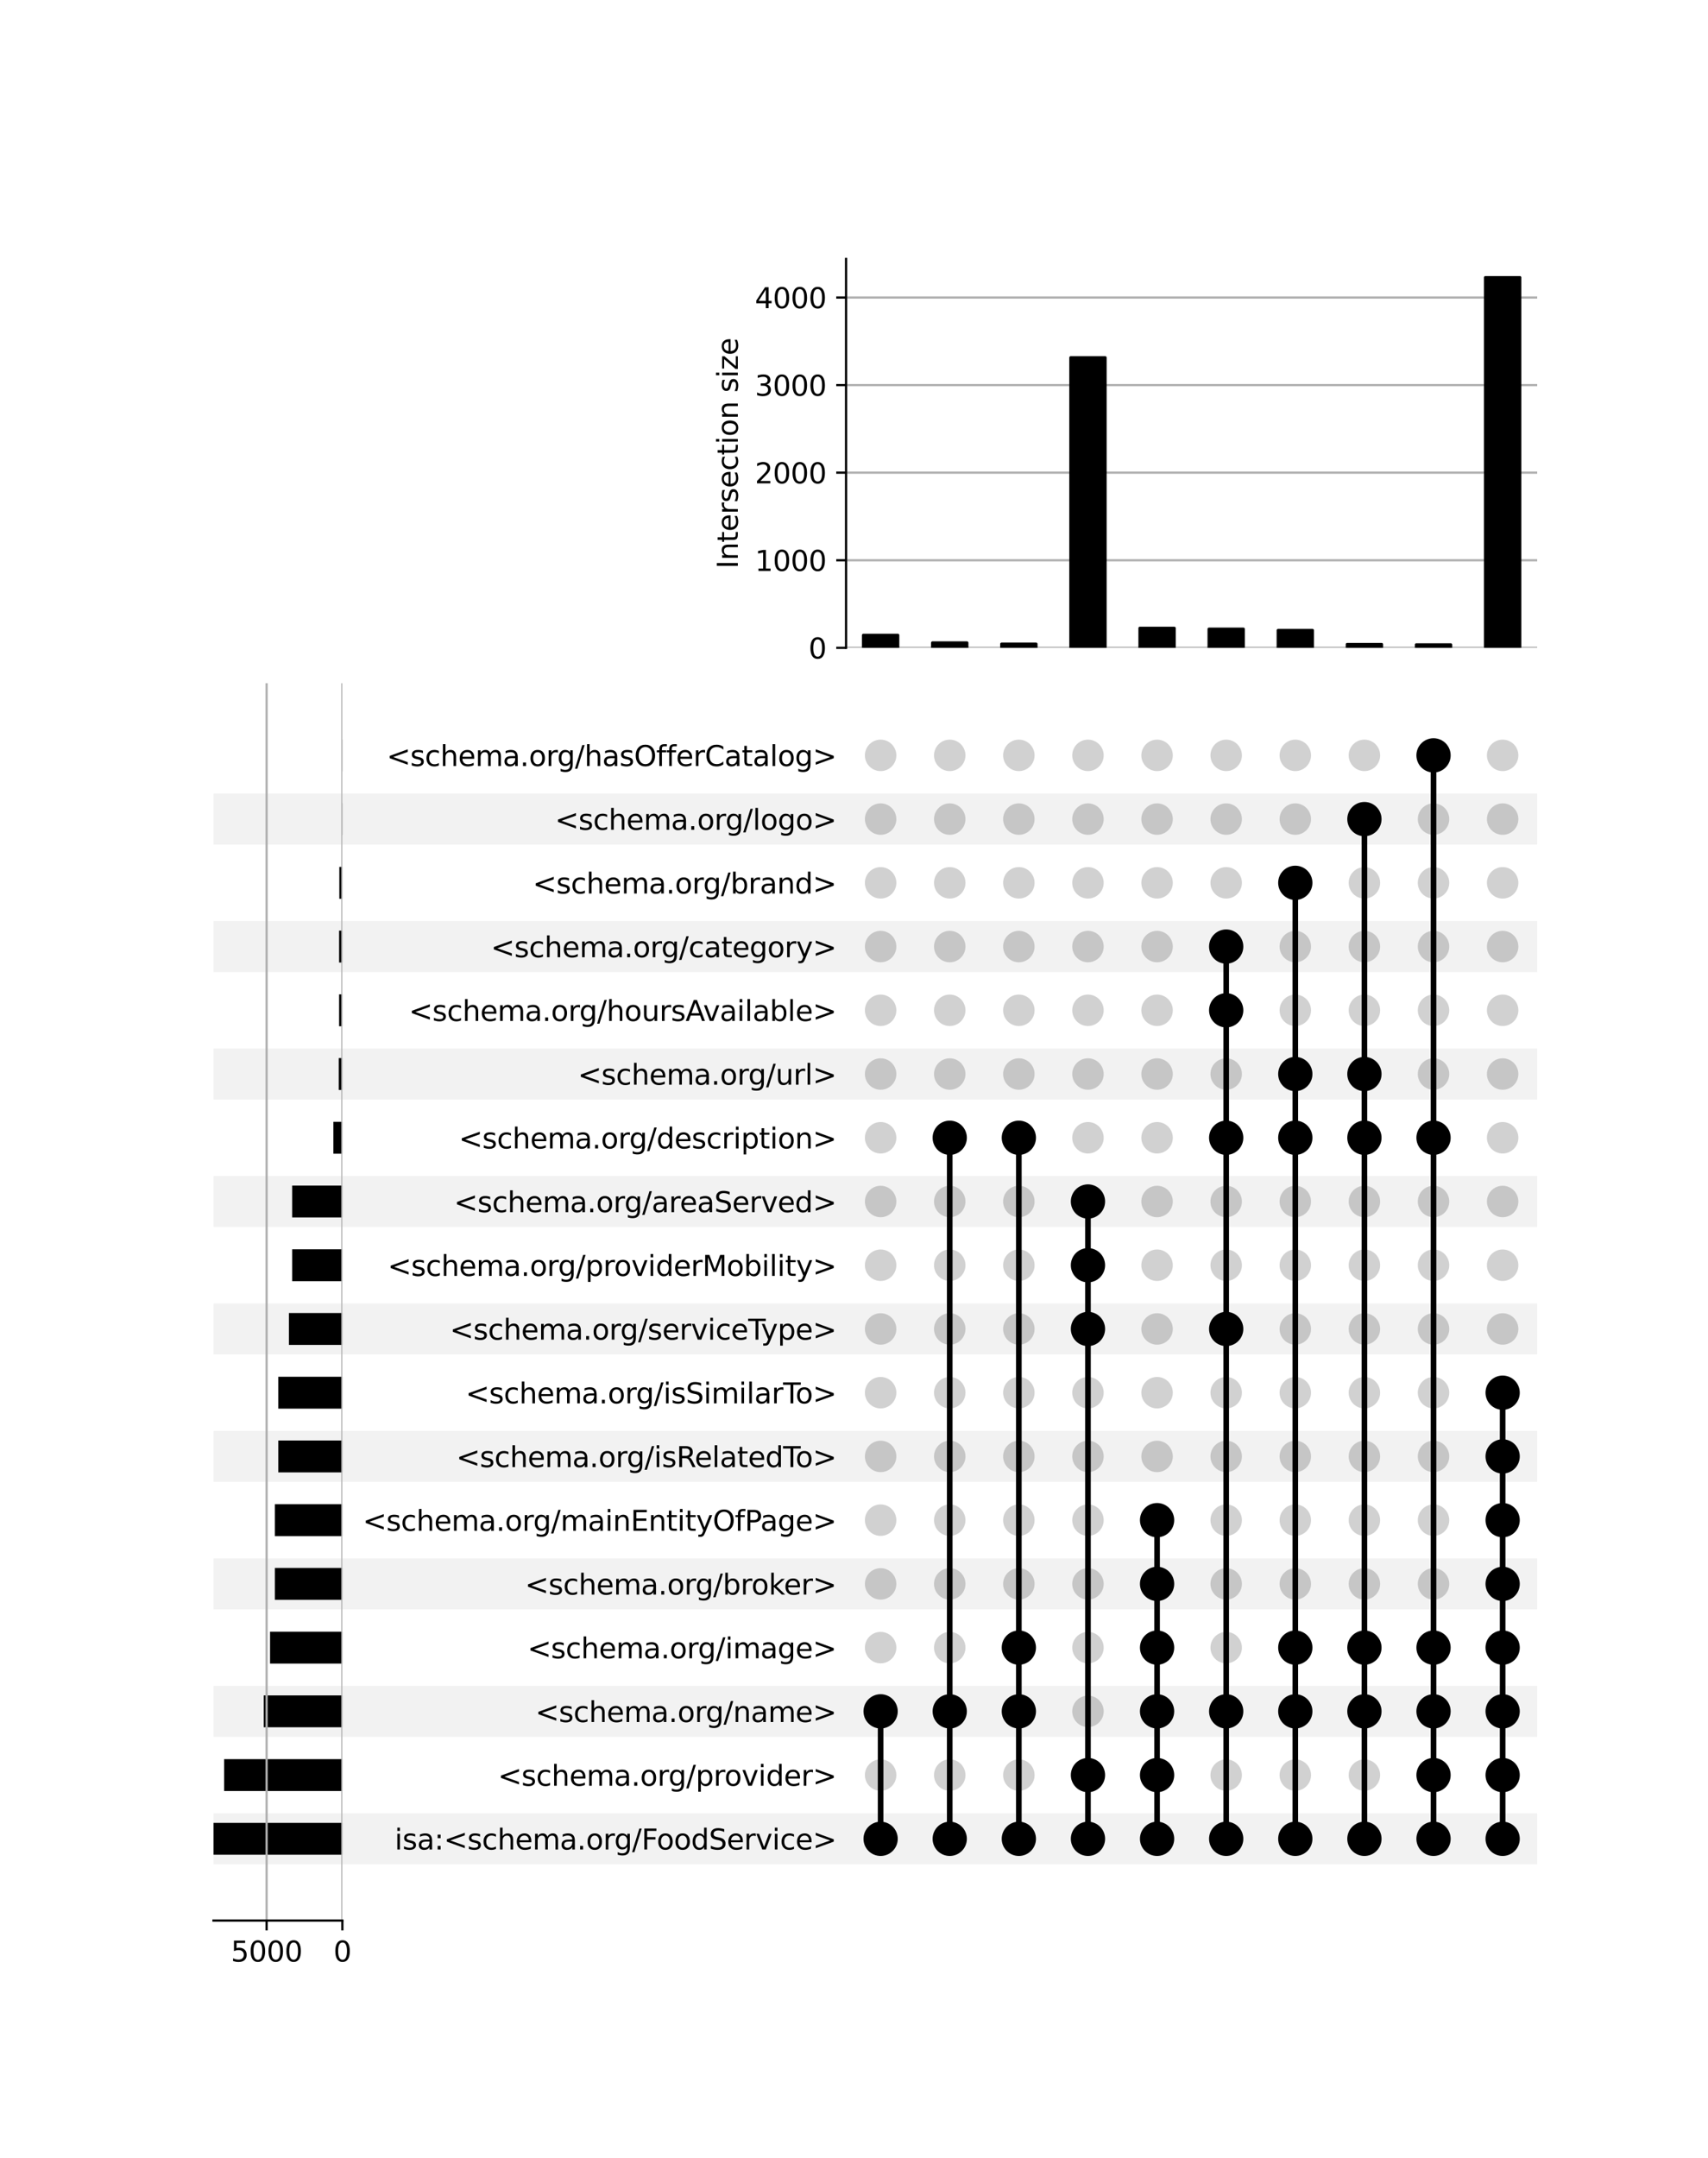 <?xml version="1.0" encoding="utf-8" standalone="no"?>
<!DOCTYPE svg PUBLIC "-//W3C//DTD SVG 1.1//EN"
  "http://www.w3.org/Graphics/SVG/1.1/DTD/svg11.dtd">
<svg xmlns:xlink="http://www.w3.org/1999/xlink" width="608pt" height="768pt" viewBox="0 0 608 768" xmlns="http://www.w3.org/2000/svg" version="1.1">
 <defs>
  <style type="text/css">*{stroke-linejoin: round; stroke-linecap: butt}</style>
 </defs>
 <g id="figure_1">
  <g id="patch_1">
   <path d="M 0 768 
L 608 768 
L 608 0 
L 0 0 
z
" style="fill: #ffffff"/>
  </g>
  <g id="axes_1">
   <g id="patch_2">
    <path d="M 76 663.503 
L 547.2 663.503 
L 547.2 645.357 
L 76 645.357 
z
" clip-path="url(#pe00d3de503)" style="fill-opacity: 0.051"/>
   </g>
   <g id="patch_3">
    <path d="M 76 618.139 
L 547.2 618.139 
L 547.2 599.993 
L 76 599.993 
z
" clip-path="url(#pe00d3de503)" style="fill-opacity: 0.051"/>
   </g>
   <g id="patch_4">
    <path d="M 76 572.774 
L 547.2 572.774 
L 547.2 554.629 
L 76 554.629 
z
" clip-path="url(#pe00d3de503)" style="fill-opacity: 0.051"/>
   </g>
   <g id="patch_5">
    <path d="M 76 527.41 
L 547.2 527.41 
L 547.2 509.264 
L 76 509.264 
z
" clip-path="url(#pe00d3de503)" style="fill-opacity: 0.051"/>
   </g>
   <g id="patch_6">
    <path d="M 76 482.046 
L 547.2 482.046 
L 547.2 463.9 
L 76 463.9 
z
" clip-path="url(#pe00d3de503)" style="fill-opacity: 0.051"/>
   </g>
   <g id="patch_7">
    <path d="M 76 436.681 
L 547.2 436.681 
L 547.2 418.535 
L 76 418.535 
z
" clip-path="url(#pe00d3de503)" style="fill-opacity: 0.051"/>
   </g>
   <g id="patch_8">
    <path d="M 76 391.317 
L 547.2 391.317 
L 547.2 373.171 
L 76 373.171 
z
" clip-path="url(#pe00d3de503)" style="fill-opacity: 0.051"/>
   </g>
   <g id="patch_9">
    <path d="M 76 345.952 
L 547.2 345.952 
L 547.2 327.807 
L 76 327.807 
z
" clip-path="url(#pe00d3de503)" style="fill-opacity: 0.051"/>
   </g>
   <g id="patch_10">
    <path d="M 76 300.588 
L 547.2 300.588 
L 547.2 282.442 
L 76 282.442 
z
" clip-path="url(#pe00d3de503)" style="fill-opacity: 0.051"/>
   </g>
   <g id="matplotlib.axis_1"/>
   <g id="matplotlib.axis_2">
    <g id="ytick_1"/>
    <g id="ytick_2"/>
    <g id="ytick_3"/>
    <g id="ytick_4"/>
    <g id="ytick_5"/>
    <g id="ytick_6"/>
    <g id="ytick_7"/>
    <g id="ytick_8"/>
    <g id="ytick_9"/>
    <g id="ytick_10"/>
    <g id="ytick_11"/>
    <g id="ytick_12"/>
    <g id="ytick_13"/>
    <g id="ytick_14"/>
    <g id="ytick_15"/>
    <g id="ytick_16"/>
    <g id="ytick_17"/>
    <g id="ytick_18"/>
   </g>
  </g>
  <g id="axes_2">
   <g id="matplotlib.axis_3">
    <g id="ytick_19">
     <g id="line2d_1"/>
     <g id="text_1">
      <!-- isa:&lt;schema.org/FoodService&gt; -->
      <g transform="translate(140.478 658.229) scale(0.1 -0.1)">
       <defs>
        <path id="DejaVuSans-69" d="M 603 3500 
L 1178 3500 
L 1178 0 
L 603 0 
L 603 3500 
z
M 603 4863 
L 1178 4863 
L 1178 4134 
L 603 4134 
L 603 4863 
z
" transform="scale(0.016)"/>
        <path id="DejaVuSans-73" d="M 2834 3397 
L 2834 2853 
Q 2591 2978 2328 3040 
Q 2066 3103 1784 3103 
Q 1356 3103 1142 2972 
Q 928 2841 928 2578 
Q 928 2378 1081 2264 
Q 1234 2150 1697 2047 
L 1894 2003 
Q 2506 1872 2764 1633 
Q 3022 1394 3022 966 
Q 3022 478 2636 193 
Q 2250 -91 1575 -91 
Q 1294 -91 989 -36 
Q 684 19 347 128 
L 347 722 
Q 666 556 975 473 
Q 1284 391 1588 391 
Q 1994 391 2212 530 
Q 2431 669 2431 922 
Q 2431 1156 2273 1281 
Q 2116 1406 1581 1522 
L 1381 1569 
Q 847 1681 609 1914 
Q 372 2147 372 2553 
Q 372 3047 722 3315 
Q 1072 3584 1716 3584 
Q 2034 3584 2315 3537 
Q 2597 3491 2834 3397 
z
" transform="scale(0.016)"/>
        <path id="DejaVuSans-61" d="M 2194 1759 
Q 1497 1759 1228 1600 
Q 959 1441 959 1056 
Q 959 750 1161 570 
Q 1363 391 1709 391 
Q 2188 391 2477 730 
Q 2766 1069 2766 1631 
L 2766 1759 
L 2194 1759 
z
M 3341 1997 
L 3341 0 
L 2766 0 
L 2766 531 
Q 2569 213 2275 61 
Q 1981 -91 1556 -91 
Q 1019 -91 701 211 
Q 384 513 384 1019 
Q 384 1609 779 1909 
Q 1175 2209 1959 2209 
L 2766 2209 
L 2766 2266 
Q 2766 2663 2505 2880 
Q 2244 3097 1772 3097 
Q 1472 3097 1187 3025 
Q 903 2953 641 2809 
L 641 3341 
Q 956 3463 1253 3523 
Q 1550 3584 1831 3584 
Q 2591 3584 2966 3190 
Q 3341 2797 3341 1997 
z
" transform="scale(0.016)"/>
        <path id="DejaVuSans-3a" d="M 750 794 
L 1409 794 
L 1409 0 
L 750 0 
L 750 794 
z
M 750 3309 
L 1409 3309 
L 1409 2516 
L 750 2516 
L 750 3309 
z
" transform="scale(0.016)"/>
        <path id="DejaVuSans-3c" d="M 4684 3150 
L 1459 2003 
L 4684 863 
L 4684 294 
L 678 1747 
L 678 2266 
L 4684 3719 
L 4684 3150 
z
" transform="scale(0.016)"/>
        <path id="DejaVuSans-63" d="M 3122 3366 
L 3122 2828 
Q 2878 2963 2633 3030 
Q 2388 3097 2138 3097 
Q 1578 3097 1268 2742 
Q 959 2388 959 1747 
Q 959 1106 1268 751 
Q 1578 397 2138 397 
Q 2388 397 2633 464 
Q 2878 531 3122 666 
L 3122 134 
Q 2881 22 2623 -34 
Q 2366 -91 2075 -91 
Q 1284 -91 818 406 
Q 353 903 353 1747 
Q 353 2603 823 3093 
Q 1294 3584 2113 3584 
Q 2378 3584 2631 3529 
Q 2884 3475 3122 3366 
z
" transform="scale(0.016)"/>
        <path id="DejaVuSans-68" d="M 3513 2113 
L 3513 0 
L 2938 0 
L 2938 2094 
Q 2938 2591 2744 2837 
Q 2550 3084 2163 3084 
Q 1697 3084 1428 2787 
Q 1159 2491 1159 1978 
L 1159 0 
L 581 0 
L 581 4863 
L 1159 4863 
L 1159 2956 
Q 1366 3272 1645 3428 
Q 1925 3584 2291 3584 
Q 2894 3584 3203 3211 
Q 3513 2838 3513 2113 
z
" transform="scale(0.016)"/>
        <path id="DejaVuSans-65" d="M 3597 1894 
L 3597 1613 
L 953 1613 
Q 991 1019 1311 708 
Q 1631 397 2203 397 
Q 2534 397 2845 478 
Q 3156 559 3463 722 
L 3463 178 
Q 3153 47 2828 -22 
Q 2503 -91 2169 -91 
Q 1331 -91 842 396 
Q 353 884 353 1716 
Q 353 2575 817 3079 
Q 1281 3584 2069 3584 
Q 2775 3584 3186 3129 
Q 3597 2675 3597 1894 
z
M 3022 2063 
Q 3016 2534 2758 2815 
Q 2500 3097 2075 3097 
Q 1594 3097 1305 2825 
Q 1016 2553 972 2059 
L 3022 2063 
z
" transform="scale(0.016)"/>
        <path id="DejaVuSans-6d" d="M 3328 2828 
Q 3544 3216 3844 3400 
Q 4144 3584 4550 3584 
Q 5097 3584 5394 3201 
Q 5691 2819 5691 2113 
L 5691 0 
L 5113 0 
L 5113 2094 
Q 5113 2597 4934 2840 
Q 4756 3084 4391 3084 
Q 3944 3084 3684 2787 
Q 3425 2491 3425 1978 
L 3425 0 
L 2847 0 
L 2847 2094 
Q 2847 2600 2669 2842 
Q 2491 3084 2119 3084 
Q 1678 3084 1418 2786 
Q 1159 2488 1159 1978 
L 1159 0 
L 581 0 
L 581 3500 
L 1159 3500 
L 1159 2956 
Q 1356 3278 1631 3431 
Q 1906 3584 2284 3584 
Q 2666 3584 2933 3390 
Q 3200 3197 3328 2828 
z
" transform="scale(0.016)"/>
        <path id="DejaVuSans-2e" d="M 684 794 
L 1344 794 
L 1344 0 
L 684 0 
L 684 794 
z
" transform="scale(0.016)"/>
        <path id="DejaVuSans-6f" d="M 1959 3097 
Q 1497 3097 1228 2736 
Q 959 2375 959 1747 
Q 959 1119 1226 758 
Q 1494 397 1959 397 
Q 2419 397 2687 759 
Q 2956 1122 2956 1747 
Q 2956 2369 2687 2733 
Q 2419 3097 1959 3097 
z
M 1959 3584 
Q 2709 3584 3137 3096 
Q 3566 2609 3566 1747 
Q 3566 888 3137 398 
Q 2709 -91 1959 -91 
Q 1206 -91 779 398 
Q 353 888 353 1747 
Q 353 2609 779 3096 
Q 1206 3584 1959 3584 
z
" transform="scale(0.016)"/>
        <path id="DejaVuSans-72" d="M 2631 2963 
Q 2534 3019 2420 3045 
Q 2306 3072 2169 3072 
Q 1681 3072 1420 2755 
Q 1159 2438 1159 1844 
L 1159 0 
L 581 0 
L 581 3500 
L 1159 3500 
L 1159 2956 
Q 1341 3275 1631 3429 
Q 1922 3584 2338 3584 
Q 2397 3584 2469 3576 
Q 2541 3569 2628 3553 
L 2631 2963 
z
" transform="scale(0.016)"/>
        <path id="DejaVuSans-67" d="M 2906 1791 
Q 2906 2416 2648 2759 
Q 2391 3103 1925 3103 
Q 1463 3103 1205 2759 
Q 947 2416 947 1791 
Q 947 1169 1205 825 
Q 1463 481 1925 481 
Q 2391 481 2648 825 
Q 2906 1169 2906 1791 
z
M 3481 434 
Q 3481 -459 3084 -895 
Q 2688 -1331 1869 -1331 
Q 1566 -1331 1297 -1286 
Q 1028 -1241 775 -1147 
L 775 -588 
Q 1028 -725 1275 -790 
Q 1522 -856 1778 -856 
Q 2344 -856 2625 -561 
Q 2906 -266 2906 331 
L 2906 616 
Q 2728 306 2450 153 
Q 2172 0 1784 0 
Q 1141 0 747 490 
Q 353 981 353 1791 
Q 353 2603 747 3093 
Q 1141 3584 1784 3584 
Q 2172 3584 2450 3431 
Q 2728 3278 2906 2969 
L 2906 3500 
L 3481 3500 
L 3481 434 
z
" transform="scale(0.016)"/>
        <path id="DejaVuSans-2f" d="M 1625 4666 
L 2156 4666 
L 531 -594 
L 0 -594 
L 1625 4666 
z
" transform="scale(0.016)"/>
        <path id="DejaVuSans-46" d="M 628 4666 
L 3309 4666 
L 3309 4134 
L 1259 4134 
L 1259 2759 
L 3109 2759 
L 3109 2228 
L 1259 2228 
L 1259 0 
L 628 0 
L 628 4666 
z
" transform="scale(0.016)"/>
        <path id="DejaVuSans-64" d="M 2906 2969 
L 2906 4863 
L 3481 4863 
L 3481 0 
L 2906 0 
L 2906 525 
Q 2725 213 2448 61 
Q 2172 -91 1784 -91 
Q 1150 -91 751 415 
Q 353 922 353 1747 
Q 353 2572 751 3078 
Q 1150 3584 1784 3584 
Q 2172 3584 2448 3432 
Q 2725 3281 2906 2969 
z
M 947 1747 
Q 947 1113 1208 752 
Q 1469 391 1925 391 
Q 2381 391 2643 752 
Q 2906 1113 2906 1747 
Q 2906 2381 2643 2742 
Q 2381 3103 1925 3103 
Q 1469 3103 1208 2742 
Q 947 2381 947 1747 
z
" transform="scale(0.016)"/>
        <path id="DejaVuSans-53" d="M 3425 4513 
L 3425 3897 
Q 3066 4069 2747 4153 
Q 2428 4238 2131 4238 
Q 1616 4238 1336 4038 
Q 1056 3838 1056 3469 
Q 1056 3159 1242 3001 
Q 1428 2844 1947 2747 
L 2328 2669 
Q 3034 2534 3370 2195 
Q 3706 1856 3706 1288 
Q 3706 609 3251 259 
Q 2797 -91 1919 -91 
Q 1588 -91 1214 -16 
Q 841 59 441 206 
L 441 856 
Q 825 641 1194 531 
Q 1563 422 1919 422 
Q 2459 422 2753 634 
Q 3047 847 3047 1241 
Q 3047 1584 2836 1778 
Q 2625 1972 2144 2069 
L 1759 2144 
Q 1053 2284 737 2584 
Q 422 2884 422 3419 
Q 422 4038 858 4394 
Q 1294 4750 2059 4750 
Q 2388 4750 2728 4690 
Q 3069 4631 3425 4513 
z
" transform="scale(0.016)"/>
        <path id="DejaVuSans-76" d="M 191 3500 
L 800 3500 
L 1894 563 
L 2988 3500 
L 3597 3500 
L 2284 0 
L 1503 0 
L 191 3500 
z
" transform="scale(0.016)"/>
        <path id="DejaVuSans-3e" d="M 678 3150 
L 678 3719 
L 4684 2266 
L 4684 1747 
L 678 294 
L 678 863 
L 3897 2003 
L 678 3150 
z
" transform="scale(0.016)"/>
       </defs>
       <use xlink:href="#DejaVuSans-69"/>
       <use xlink:href="#DejaVuSans-73" x="27.783"/>
       <use xlink:href="#DejaVuSans-61" x="79.883"/>
       <use xlink:href="#DejaVuSans-3a" x="141.162"/>
       <use xlink:href="#DejaVuSans-3c" x="174.854"/>
       <use xlink:href="#DejaVuSans-73" x="258.643"/>
       <use xlink:href="#DejaVuSans-63" x="310.742"/>
       <use xlink:href="#DejaVuSans-68" x="365.723"/>
       <use xlink:href="#DejaVuSans-65" x="429.102"/>
       <use xlink:href="#DejaVuSans-6d" x="490.625"/>
       <use xlink:href="#DejaVuSans-61" x="588.037"/>
       <use xlink:href="#DejaVuSans-2e" x="649.316"/>
       <use xlink:href="#DejaVuSans-6f" x="681.104"/>
       <use xlink:href="#DejaVuSans-72" x="742.285"/>
       <use xlink:href="#DejaVuSans-67" x="781.648"/>
       <use xlink:href="#DejaVuSans-2f" x="845.125"/>
       <use xlink:href="#DejaVuSans-46" x="878.816"/>
       <use xlink:href="#DejaVuSans-6f" x="932.711"/>
       <use xlink:href="#DejaVuSans-6f" x="993.893"/>
       <use xlink:href="#DejaVuSans-64" x="1055.074"/>
       <use xlink:href="#DejaVuSans-53" x="1118.551"/>
       <use xlink:href="#DejaVuSans-65" x="1182.027"/>
       <use xlink:href="#DejaVuSans-72" x="1243.551"/>
       <use xlink:href="#DejaVuSans-76" x="1284.664"/>
       <use xlink:href="#DejaVuSans-69" x="1343.844"/>
       <use xlink:href="#DejaVuSans-63" x="1371.627"/>
       <use xlink:href="#DejaVuSans-65" x="1426.607"/>
       <use xlink:href="#DejaVuSans-3e" x="1488.131"/>
      </g>
     </g>
    </g>
    <g id="ytick_20">
     <g id="line2d_2"/>
     <g id="text_2">
      <!-- &lt;schema.org/provider&gt; -->
      <g transform="translate(177.236 635.547) scale(0.1 -0.1)">
       <defs>
        <path id="DejaVuSans-70" d="M 1159 525 
L 1159 -1331 
L 581 -1331 
L 581 3500 
L 1159 3500 
L 1159 2969 
Q 1341 3281 1617 3432 
Q 1894 3584 2278 3584 
Q 2916 3584 3314 3078 
Q 3713 2572 3713 1747 
Q 3713 922 3314 415 
Q 2916 -91 2278 -91 
Q 1894 -91 1617 61 
Q 1341 213 1159 525 
z
M 3116 1747 
Q 3116 2381 2855 2742 
Q 2594 3103 2138 3103 
Q 1681 3103 1420 2742 
Q 1159 2381 1159 1747 
Q 1159 1113 1420 752 
Q 1681 391 2138 391 
Q 2594 391 2855 752 
Q 3116 1113 3116 1747 
z
" transform="scale(0.016)"/>
       </defs>
       <use xlink:href="#DejaVuSans-3c"/>
       <use xlink:href="#DejaVuSans-73" x="83.789"/>
       <use xlink:href="#DejaVuSans-63" x="135.889"/>
       <use xlink:href="#DejaVuSans-68" x="190.869"/>
       <use xlink:href="#DejaVuSans-65" x="254.248"/>
       <use xlink:href="#DejaVuSans-6d" x="315.771"/>
       <use xlink:href="#DejaVuSans-61" x="413.184"/>
       <use xlink:href="#DejaVuSans-2e" x="474.463"/>
       <use xlink:href="#DejaVuSans-6f" x="506.25"/>
       <use xlink:href="#DejaVuSans-72" x="567.432"/>
       <use xlink:href="#DejaVuSans-67" x="606.795"/>
       <use xlink:href="#DejaVuSans-2f" x="670.271"/>
       <use xlink:href="#DejaVuSans-70" x="703.963"/>
       <use xlink:href="#DejaVuSans-72" x="767.439"/>
       <use xlink:href="#DejaVuSans-6f" x="806.303"/>
       <use xlink:href="#DejaVuSans-76" x="867.484"/>
       <use xlink:href="#DejaVuSans-69" x="926.664"/>
       <use xlink:href="#DejaVuSans-64" x="954.447"/>
       <use xlink:href="#DejaVuSans-65" x="1017.924"/>
       <use xlink:href="#DejaVuSans-72" x="1079.447"/>
       <use xlink:href="#DejaVuSans-3e" x="1120.561"/>
      </g>
     </g>
    </g>
    <g id="ytick_21">
     <g id="line2d_3"/>
     <g id="text_3">
      <!-- &lt;schema.org/name&gt; -->
      <g transform="translate(190.539 612.865) scale(0.1 -0.1)">
       <defs>
        <path id="DejaVuSans-6e" d="M 3513 2113 
L 3513 0 
L 2938 0 
L 2938 2094 
Q 2938 2591 2744 2837 
Q 2550 3084 2163 3084 
Q 1697 3084 1428 2787 
Q 1159 2491 1159 1978 
L 1159 0 
L 581 0 
L 581 3500 
L 1159 3500 
L 1159 2956 
Q 1366 3272 1645 3428 
Q 1925 3584 2291 3584 
Q 2894 3584 3203 3211 
Q 3513 2838 3513 2113 
z
" transform="scale(0.016)"/>
       </defs>
       <use xlink:href="#DejaVuSans-3c"/>
       <use xlink:href="#DejaVuSans-73" x="83.789"/>
       <use xlink:href="#DejaVuSans-63" x="135.889"/>
       <use xlink:href="#DejaVuSans-68" x="190.869"/>
       <use xlink:href="#DejaVuSans-65" x="254.248"/>
       <use xlink:href="#DejaVuSans-6d" x="315.771"/>
       <use xlink:href="#DejaVuSans-61" x="413.184"/>
       <use xlink:href="#DejaVuSans-2e" x="474.463"/>
       <use xlink:href="#DejaVuSans-6f" x="506.25"/>
       <use xlink:href="#DejaVuSans-72" x="567.432"/>
       <use xlink:href="#DejaVuSans-67" x="606.795"/>
       <use xlink:href="#DejaVuSans-2f" x="670.271"/>
       <use xlink:href="#DejaVuSans-6e" x="703.963"/>
       <use xlink:href="#DejaVuSans-61" x="767.342"/>
       <use xlink:href="#DejaVuSans-6d" x="828.621"/>
       <use xlink:href="#DejaVuSans-65" x="926.033"/>
       <use xlink:href="#DejaVuSans-3e" x="987.557"/>
      </g>
     </g>
    </g>
    <g id="ytick_22">
     <g id="line2d_4"/>
     <g id="text_4">
      <!-- &lt;schema.org/image&gt; -->
      <g transform="translate(187.75 590.183) scale(0.1 -0.1)">
       <use xlink:href="#DejaVuSans-3c"/>
       <use xlink:href="#DejaVuSans-73" x="83.789"/>
       <use xlink:href="#DejaVuSans-63" x="135.889"/>
       <use xlink:href="#DejaVuSans-68" x="190.869"/>
       <use xlink:href="#DejaVuSans-65" x="254.248"/>
       <use xlink:href="#DejaVuSans-6d" x="315.771"/>
       <use xlink:href="#DejaVuSans-61" x="413.184"/>
       <use xlink:href="#DejaVuSans-2e" x="474.463"/>
       <use xlink:href="#DejaVuSans-6f" x="506.25"/>
       <use xlink:href="#DejaVuSans-72" x="567.432"/>
       <use xlink:href="#DejaVuSans-67" x="606.795"/>
       <use xlink:href="#DejaVuSans-2f" x="670.271"/>
       <use xlink:href="#DejaVuSans-69" x="703.963"/>
       <use xlink:href="#DejaVuSans-6d" x="731.746"/>
       <use xlink:href="#DejaVuSans-61" x="829.158"/>
       <use xlink:href="#DejaVuSans-67" x="890.438"/>
       <use xlink:href="#DejaVuSans-65" x="953.914"/>
       <use xlink:href="#DejaVuSans-3e" x="1015.438"/>
      </g>
     </g>
    </g>
    <g id="ytick_23">
     <g id="line2d_5"/>
     <g id="text_5">
      <!-- &lt;schema.org/broker&gt; -->
      <g transform="translate(186.853 567.501) scale(0.1 -0.1)">
       <defs>
        <path id="DejaVuSans-62" d="M 3116 1747 
Q 3116 2381 2855 2742 
Q 2594 3103 2138 3103 
Q 1681 3103 1420 2742 
Q 1159 2381 1159 1747 
Q 1159 1113 1420 752 
Q 1681 391 2138 391 
Q 2594 391 2855 752 
Q 3116 1113 3116 1747 
z
M 1159 2969 
Q 1341 3281 1617 3432 
Q 1894 3584 2278 3584 
Q 2916 3584 3314 3078 
Q 3713 2572 3713 1747 
Q 3713 922 3314 415 
Q 2916 -91 2278 -91 
Q 1894 -91 1617 61 
Q 1341 213 1159 525 
L 1159 0 
L 581 0 
L 581 4863 
L 1159 4863 
L 1159 2969 
z
" transform="scale(0.016)"/>
        <path id="DejaVuSans-6b" d="M 581 4863 
L 1159 4863 
L 1159 1991 
L 2875 3500 
L 3609 3500 
L 1753 1863 
L 3688 0 
L 2938 0 
L 1159 1709 
L 1159 0 
L 581 0 
L 581 4863 
z
" transform="scale(0.016)"/>
       </defs>
       <use xlink:href="#DejaVuSans-3c"/>
       <use xlink:href="#DejaVuSans-73" x="83.789"/>
       <use xlink:href="#DejaVuSans-63" x="135.889"/>
       <use xlink:href="#DejaVuSans-68" x="190.869"/>
       <use xlink:href="#DejaVuSans-65" x="254.248"/>
       <use xlink:href="#DejaVuSans-6d" x="315.771"/>
       <use xlink:href="#DejaVuSans-61" x="413.184"/>
       <use xlink:href="#DejaVuSans-2e" x="474.463"/>
       <use xlink:href="#DejaVuSans-6f" x="506.25"/>
       <use xlink:href="#DejaVuSans-72" x="567.432"/>
       <use xlink:href="#DejaVuSans-67" x="606.795"/>
       <use xlink:href="#DejaVuSans-2f" x="670.271"/>
       <use xlink:href="#DejaVuSans-62" x="703.963"/>
       <use xlink:href="#DejaVuSans-72" x="767.439"/>
       <use xlink:href="#DejaVuSans-6f" x="806.303"/>
       <use xlink:href="#DejaVuSans-6b" x="867.484"/>
       <use xlink:href="#DejaVuSans-65" x="921.77"/>
       <use xlink:href="#DejaVuSans-72" x="983.293"/>
       <use xlink:href="#DejaVuSans-3e" x="1024.406"/>
      </g>
     </g>
    </g>
    <g id="ytick_24">
     <g id="line2d_6"/>
     <g id="text_6">
      <!-- &lt;schema.org/mainEntityOfPage&gt; -->
      <g transform="translate(129.119 544.818) scale(0.1 -0.1)">
       <defs>
        <path id="DejaVuSans-45" d="M 628 4666 
L 3578 4666 
L 3578 4134 
L 1259 4134 
L 1259 2753 
L 3481 2753 
L 3481 2222 
L 1259 2222 
L 1259 531 
L 3634 531 
L 3634 0 
L 628 0 
L 628 4666 
z
" transform="scale(0.016)"/>
        <path id="DejaVuSans-74" d="M 1172 4494 
L 1172 3500 
L 2356 3500 
L 2356 3053 
L 1172 3053 
L 1172 1153 
Q 1172 725 1289 603 
Q 1406 481 1766 481 
L 2356 481 
L 2356 0 
L 1766 0 
Q 1100 0 847 248 
Q 594 497 594 1153 
L 594 3053 
L 172 3053 
L 172 3500 
L 594 3500 
L 594 4494 
L 1172 4494 
z
" transform="scale(0.016)"/>
        <path id="DejaVuSans-79" d="M 2059 -325 
Q 1816 -950 1584 -1140 
Q 1353 -1331 966 -1331 
L 506 -1331 
L 506 -850 
L 844 -850 
Q 1081 -850 1212 -737 
Q 1344 -625 1503 -206 
L 1606 56 
L 191 3500 
L 800 3500 
L 1894 763 
L 2988 3500 
L 3597 3500 
L 2059 -325 
z
" transform="scale(0.016)"/>
        <path id="DejaVuSans-4f" d="M 2522 4238 
Q 1834 4238 1429 3725 
Q 1025 3213 1025 2328 
Q 1025 1447 1429 934 
Q 1834 422 2522 422 
Q 3209 422 3611 934 
Q 4013 1447 4013 2328 
Q 4013 3213 3611 3725 
Q 3209 4238 2522 4238 
z
M 2522 4750 
Q 3503 4750 4090 4092 
Q 4678 3434 4678 2328 
Q 4678 1225 4090 567 
Q 3503 -91 2522 -91 
Q 1538 -91 948 565 
Q 359 1222 359 2328 
Q 359 3434 948 4092 
Q 1538 4750 2522 4750 
z
" transform="scale(0.016)"/>
        <path id="DejaVuSans-66" d="M 2375 4863 
L 2375 4384 
L 1825 4384 
Q 1516 4384 1395 4259 
Q 1275 4134 1275 3809 
L 1275 3500 
L 2222 3500 
L 2222 3053 
L 1275 3053 
L 1275 0 
L 697 0 
L 697 3053 
L 147 3053 
L 147 3500 
L 697 3500 
L 697 3744 
Q 697 4328 969 4595 
Q 1241 4863 1831 4863 
L 2375 4863 
z
" transform="scale(0.016)"/>
        <path id="DejaVuSans-50" d="M 1259 4147 
L 1259 2394 
L 2053 2394 
Q 2494 2394 2734 2622 
Q 2975 2850 2975 3272 
Q 2975 3691 2734 3919 
Q 2494 4147 2053 4147 
L 1259 4147 
z
M 628 4666 
L 2053 4666 
Q 2838 4666 3239 4311 
Q 3641 3956 3641 3272 
Q 3641 2581 3239 2228 
Q 2838 1875 2053 1875 
L 1259 1875 
L 1259 0 
L 628 0 
L 628 4666 
z
" transform="scale(0.016)"/>
       </defs>
       <use xlink:href="#DejaVuSans-3c"/>
       <use xlink:href="#DejaVuSans-73" x="83.789"/>
       <use xlink:href="#DejaVuSans-63" x="135.889"/>
       <use xlink:href="#DejaVuSans-68" x="190.869"/>
       <use xlink:href="#DejaVuSans-65" x="254.248"/>
       <use xlink:href="#DejaVuSans-6d" x="315.771"/>
       <use xlink:href="#DejaVuSans-61" x="413.184"/>
       <use xlink:href="#DejaVuSans-2e" x="474.463"/>
       <use xlink:href="#DejaVuSans-6f" x="506.25"/>
       <use xlink:href="#DejaVuSans-72" x="567.432"/>
       <use xlink:href="#DejaVuSans-67" x="606.795"/>
       <use xlink:href="#DejaVuSans-2f" x="670.271"/>
       <use xlink:href="#DejaVuSans-6d" x="703.963"/>
       <use xlink:href="#DejaVuSans-61" x="801.375"/>
       <use xlink:href="#DejaVuSans-69" x="862.654"/>
       <use xlink:href="#DejaVuSans-6e" x="890.438"/>
       <use xlink:href="#DejaVuSans-45" x="953.816"/>
       <use xlink:href="#DejaVuSans-6e" x="1017"/>
       <use xlink:href="#DejaVuSans-74" x="1080.379"/>
       <use xlink:href="#DejaVuSans-69" x="1119.588"/>
       <use xlink:href="#DejaVuSans-74" x="1147.371"/>
       <use xlink:href="#DejaVuSans-79" x="1186.58"/>
       <use xlink:href="#DejaVuSans-4f" x="1245.76"/>
       <use xlink:href="#DejaVuSans-66" x="1324.471"/>
       <use xlink:href="#DejaVuSans-50" x="1359.676"/>
       <use xlink:href="#DejaVuSans-61" x="1415.479"/>
       <use xlink:href="#DejaVuSans-67" x="1476.758"/>
       <use xlink:href="#DejaVuSans-65" x="1540.234"/>
       <use xlink:href="#DejaVuSans-3e" x="1601.758"/>
      </g>
     </g>
    </g>
    <g id="ytick_25">
     <g id="line2d_7"/>
     <g id="text_7">
      <!-- &lt;schema.org/isRelatedTo&gt; -->
      <g transform="translate(162.405 522.136) scale(0.1 -0.1)">
       <defs>
        <path id="DejaVuSans-52" d="M 2841 2188 
Q 3044 2119 3236 1894 
Q 3428 1669 3622 1275 
L 4263 0 
L 3584 0 
L 2988 1197 
Q 2756 1666 2539 1819 
Q 2322 1972 1947 1972 
L 1259 1972 
L 1259 0 
L 628 0 
L 628 4666 
L 2053 4666 
Q 2853 4666 3247 4331 
Q 3641 3997 3641 3322 
Q 3641 2881 3436 2590 
Q 3231 2300 2841 2188 
z
M 1259 4147 
L 1259 2491 
L 2053 2491 
Q 2509 2491 2742 2702 
Q 2975 2913 2975 3322 
Q 2975 3731 2742 3939 
Q 2509 4147 2053 4147 
L 1259 4147 
z
" transform="scale(0.016)"/>
        <path id="DejaVuSans-6c" d="M 603 4863 
L 1178 4863 
L 1178 0 
L 603 0 
L 603 4863 
z
" transform="scale(0.016)"/>
        <path id="DejaVuSans-54" d="M -19 4666 
L 3928 4666 
L 3928 4134 
L 2272 4134 
L 2272 0 
L 1638 0 
L 1638 4134 
L -19 4134 
L -19 4666 
z
" transform="scale(0.016)"/>
       </defs>
       <use xlink:href="#DejaVuSans-3c"/>
       <use xlink:href="#DejaVuSans-73" x="83.789"/>
       <use xlink:href="#DejaVuSans-63" x="135.889"/>
       <use xlink:href="#DejaVuSans-68" x="190.869"/>
       <use xlink:href="#DejaVuSans-65" x="254.248"/>
       <use xlink:href="#DejaVuSans-6d" x="315.771"/>
       <use xlink:href="#DejaVuSans-61" x="413.184"/>
       <use xlink:href="#DejaVuSans-2e" x="474.463"/>
       <use xlink:href="#DejaVuSans-6f" x="506.25"/>
       <use xlink:href="#DejaVuSans-72" x="567.432"/>
       <use xlink:href="#DejaVuSans-67" x="606.795"/>
       <use xlink:href="#DejaVuSans-2f" x="670.271"/>
       <use xlink:href="#DejaVuSans-69" x="703.963"/>
       <use xlink:href="#DejaVuSans-73" x="731.746"/>
       <use xlink:href="#DejaVuSans-52" x="783.846"/>
       <use xlink:href="#DejaVuSans-65" x="848.828"/>
       <use xlink:href="#DejaVuSans-6c" x="910.352"/>
       <use xlink:href="#DejaVuSans-61" x="938.135"/>
       <use xlink:href="#DejaVuSans-74" x="999.414"/>
       <use xlink:href="#DejaVuSans-65" x="1038.623"/>
       <use xlink:href="#DejaVuSans-64" x="1100.146"/>
       <use xlink:href="#DejaVuSans-54" x="1163.623"/>
       <use xlink:href="#DejaVuSans-6f" x="1207.707"/>
       <use xlink:href="#DejaVuSans-3e" x="1268.889"/>
      </g>
     </g>
    </g>
    <g id="ytick_26">
     <g id="line2d_8"/>
     <g id="text_8">
      <!-- &lt;schema.org/isSimilarTo&gt; -->
      <g transform="translate(165.722 499.454) scale(0.1 -0.1)">
       <use xlink:href="#DejaVuSans-3c"/>
       <use xlink:href="#DejaVuSans-73" x="83.789"/>
       <use xlink:href="#DejaVuSans-63" x="135.889"/>
       <use xlink:href="#DejaVuSans-68" x="190.869"/>
       <use xlink:href="#DejaVuSans-65" x="254.248"/>
       <use xlink:href="#DejaVuSans-6d" x="315.771"/>
       <use xlink:href="#DejaVuSans-61" x="413.184"/>
       <use xlink:href="#DejaVuSans-2e" x="474.463"/>
       <use xlink:href="#DejaVuSans-6f" x="506.25"/>
       <use xlink:href="#DejaVuSans-72" x="567.432"/>
       <use xlink:href="#DejaVuSans-67" x="606.795"/>
       <use xlink:href="#DejaVuSans-2f" x="670.271"/>
       <use xlink:href="#DejaVuSans-69" x="703.963"/>
       <use xlink:href="#DejaVuSans-73" x="731.746"/>
       <use xlink:href="#DejaVuSans-53" x="783.846"/>
       <use xlink:href="#DejaVuSans-69" x="847.322"/>
       <use xlink:href="#DejaVuSans-6d" x="875.105"/>
       <use xlink:href="#DejaVuSans-69" x="972.518"/>
       <use xlink:href="#DejaVuSans-6c" x="1000.301"/>
       <use xlink:href="#DejaVuSans-61" x="1028.084"/>
       <use xlink:href="#DejaVuSans-72" x="1089.363"/>
       <use xlink:href="#DejaVuSans-54" x="1130.477"/>
       <use xlink:href="#DejaVuSans-6f" x="1174.561"/>
       <use xlink:href="#DejaVuSans-3e" x="1235.742"/>
      </g>
     </g>
    </g>
    <g id="ytick_27">
     <g id="line2d_9"/>
     <g id="text_9">
      <!-- &lt;schema.org/serviceType&gt; -->
      <g transform="translate(160.111 476.772) scale(0.1 -0.1)">
       <use xlink:href="#DejaVuSans-3c"/>
       <use xlink:href="#DejaVuSans-73" x="83.789"/>
       <use xlink:href="#DejaVuSans-63" x="135.889"/>
       <use xlink:href="#DejaVuSans-68" x="190.869"/>
       <use xlink:href="#DejaVuSans-65" x="254.248"/>
       <use xlink:href="#DejaVuSans-6d" x="315.771"/>
       <use xlink:href="#DejaVuSans-61" x="413.184"/>
       <use xlink:href="#DejaVuSans-2e" x="474.463"/>
       <use xlink:href="#DejaVuSans-6f" x="506.25"/>
       <use xlink:href="#DejaVuSans-72" x="567.432"/>
       <use xlink:href="#DejaVuSans-67" x="606.795"/>
       <use xlink:href="#DejaVuSans-2f" x="670.271"/>
       <use xlink:href="#DejaVuSans-73" x="703.963"/>
       <use xlink:href="#DejaVuSans-65" x="756.062"/>
       <use xlink:href="#DejaVuSans-72" x="817.586"/>
       <use xlink:href="#DejaVuSans-76" x="858.699"/>
       <use xlink:href="#DejaVuSans-69" x="917.879"/>
       <use xlink:href="#DejaVuSans-63" x="945.662"/>
       <use xlink:href="#DejaVuSans-65" x="1000.643"/>
       <use xlink:href="#DejaVuSans-54" x="1062.166"/>
       <use xlink:href="#DejaVuSans-79" x="1107.625"/>
       <use xlink:href="#DejaVuSans-70" x="1166.805"/>
       <use xlink:href="#DejaVuSans-65" x="1230.281"/>
       <use xlink:href="#DejaVuSans-3e" x="1291.805"/>
      </g>
     </g>
    </g>
    <g id="ytick_28">
     <g id="line2d_10"/>
     <g id="text_10">
      <!-- &lt;schema.org/providerMobility&gt; -->
      <g transform="translate(137.967 454.09) scale(0.1 -0.1)">
       <defs>
        <path id="DejaVuSans-4d" d="M 628 4666 
L 1569 4666 
L 2759 1491 
L 3956 4666 
L 4897 4666 
L 4897 0 
L 4281 0 
L 4281 4097 
L 3078 897 
L 2444 897 
L 1241 4097 
L 1241 0 
L 628 0 
L 628 4666 
z
" transform="scale(0.016)"/>
       </defs>
       <use xlink:href="#DejaVuSans-3c"/>
       <use xlink:href="#DejaVuSans-73" x="83.789"/>
       <use xlink:href="#DejaVuSans-63" x="135.889"/>
       <use xlink:href="#DejaVuSans-68" x="190.869"/>
       <use xlink:href="#DejaVuSans-65" x="254.248"/>
       <use xlink:href="#DejaVuSans-6d" x="315.771"/>
       <use xlink:href="#DejaVuSans-61" x="413.184"/>
       <use xlink:href="#DejaVuSans-2e" x="474.463"/>
       <use xlink:href="#DejaVuSans-6f" x="506.25"/>
       <use xlink:href="#DejaVuSans-72" x="567.432"/>
       <use xlink:href="#DejaVuSans-67" x="606.795"/>
       <use xlink:href="#DejaVuSans-2f" x="670.271"/>
       <use xlink:href="#DejaVuSans-70" x="703.963"/>
       <use xlink:href="#DejaVuSans-72" x="767.439"/>
       <use xlink:href="#DejaVuSans-6f" x="806.303"/>
       <use xlink:href="#DejaVuSans-76" x="867.484"/>
       <use xlink:href="#DejaVuSans-69" x="926.664"/>
       <use xlink:href="#DejaVuSans-64" x="954.447"/>
       <use xlink:href="#DejaVuSans-65" x="1017.924"/>
       <use xlink:href="#DejaVuSans-72" x="1079.447"/>
       <use xlink:href="#DejaVuSans-4d" x="1120.561"/>
       <use xlink:href="#DejaVuSans-6f" x="1206.84"/>
       <use xlink:href="#DejaVuSans-62" x="1268.021"/>
       <use xlink:href="#DejaVuSans-69" x="1331.498"/>
       <use xlink:href="#DejaVuSans-6c" x="1359.281"/>
       <use xlink:href="#DejaVuSans-69" x="1387.064"/>
       <use xlink:href="#DejaVuSans-74" x="1414.848"/>
       <use xlink:href="#DejaVuSans-79" x="1454.057"/>
       <use xlink:href="#DejaVuSans-3e" x="1513.236"/>
      </g>
     </g>
    </g>
    <g id="ytick_29">
     <g id="line2d_11"/>
     <g id="text_11">
      <!-- &lt;schema.org/areaServed&gt; -->
      <g transform="translate(161.571 431.408) scale(0.1 -0.1)">
       <use xlink:href="#DejaVuSans-3c"/>
       <use xlink:href="#DejaVuSans-73" x="83.789"/>
       <use xlink:href="#DejaVuSans-63" x="135.889"/>
       <use xlink:href="#DejaVuSans-68" x="190.869"/>
       <use xlink:href="#DejaVuSans-65" x="254.248"/>
       <use xlink:href="#DejaVuSans-6d" x="315.771"/>
       <use xlink:href="#DejaVuSans-61" x="413.184"/>
       <use xlink:href="#DejaVuSans-2e" x="474.463"/>
       <use xlink:href="#DejaVuSans-6f" x="506.25"/>
       <use xlink:href="#DejaVuSans-72" x="567.432"/>
       <use xlink:href="#DejaVuSans-67" x="606.795"/>
       <use xlink:href="#DejaVuSans-2f" x="670.271"/>
       <use xlink:href="#DejaVuSans-61" x="703.963"/>
       <use xlink:href="#DejaVuSans-72" x="765.242"/>
       <use xlink:href="#DejaVuSans-65" x="804.105"/>
       <use xlink:href="#DejaVuSans-61" x="865.629"/>
       <use xlink:href="#DejaVuSans-53" x="926.908"/>
       <use xlink:href="#DejaVuSans-65" x="990.385"/>
       <use xlink:href="#DejaVuSans-72" x="1051.908"/>
       <use xlink:href="#DejaVuSans-76" x="1093.021"/>
       <use xlink:href="#DejaVuSans-65" x="1152.201"/>
       <use xlink:href="#DejaVuSans-64" x="1213.725"/>
       <use xlink:href="#DejaVuSans-3e" x="1277.201"/>
      </g>
     </g>
    </g>
    <g id="ytick_30">
     <g id="line2d_12"/>
     <g id="text_12">
      <!-- &lt;schema.org/description&gt; -->
      <g transform="translate(163.297 408.725) scale(0.1 -0.1)">
       <use xlink:href="#DejaVuSans-3c"/>
       <use xlink:href="#DejaVuSans-73" x="83.789"/>
       <use xlink:href="#DejaVuSans-63" x="135.889"/>
       <use xlink:href="#DejaVuSans-68" x="190.869"/>
       <use xlink:href="#DejaVuSans-65" x="254.248"/>
       <use xlink:href="#DejaVuSans-6d" x="315.771"/>
       <use xlink:href="#DejaVuSans-61" x="413.184"/>
       <use xlink:href="#DejaVuSans-2e" x="474.463"/>
       <use xlink:href="#DejaVuSans-6f" x="506.25"/>
       <use xlink:href="#DejaVuSans-72" x="567.432"/>
       <use xlink:href="#DejaVuSans-67" x="606.795"/>
       <use xlink:href="#DejaVuSans-2f" x="670.271"/>
       <use xlink:href="#DejaVuSans-64" x="703.963"/>
       <use xlink:href="#DejaVuSans-65" x="767.439"/>
       <use xlink:href="#DejaVuSans-73" x="828.963"/>
       <use xlink:href="#DejaVuSans-63" x="881.062"/>
       <use xlink:href="#DejaVuSans-72" x="936.043"/>
       <use xlink:href="#DejaVuSans-69" x="977.156"/>
       <use xlink:href="#DejaVuSans-70" x="1004.939"/>
       <use xlink:href="#DejaVuSans-74" x="1068.416"/>
       <use xlink:href="#DejaVuSans-69" x="1107.625"/>
       <use xlink:href="#DejaVuSans-6f" x="1135.408"/>
       <use xlink:href="#DejaVuSans-6e" x="1196.59"/>
       <use xlink:href="#DejaVuSans-3e" x="1259.969"/>
      </g>
     </g>
    </g>
    <g id="ytick_31">
     <g id="line2d_13"/>
     <g id="text_13">
      <!-- &lt;schema.org/url&gt; -->
      <g transform="translate(205.672 386.043) scale(0.1 -0.1)">
       <defs>
        <path id="DejaVuSans-75" d="M 544 1381 
L 544 3500 
L 1119 3500 
L 1119 1403 
Q 1119 906 1312 657 
Q 1506 409 1894 409 
Q 2359 409 2629 706 
Q 2900 1003 2900 1516 
L 2900 3500 
L 3475 3500 
L 3475 0 
L 2900 0 
L 2900 538 
Q 2691 219 2414 64 
Q 2138 -91 1772 -91 
Q 1169 -91 856 284 
Q 544 659 544 1381 
z
M 1991 3584 
L 1991 3584 
z
" transform="scale(0.016)"/>
       </defs>
       <use xlink:href="#DejaVuSans-3c"/>
       <use xlink:href="#DejaVuSans-73" x="83.789"/>
       <use xlink:href="#DejaVuSans-63" x="135.889"/>
       <use xlink:href="#DejaVuSans-68" x="190.869"/>
       <use xlink:href="#DejaVuSans-65" x="254.248"/>
       <use xlink:href="#DejaVuSans-6d" x="315.771"/>
       <use xlink:href="#DejaVuSans-61" x="413.184"/>
       <use xlink:href="#DejaVuSans-2e" x="474.463"/>
       <use xlink:href="#DejaVuSans-6f" x="506.25"/>
       <use xlink:href="#DejaVuSans-72" x="567.432"/>
       <use xlink:href="#DejaVuSans-67" x="606.795"/>
       <use xlink:href="#DejaVuSans-2f" x="670.271"/>
       <use xlink:href="#DejaVuSans-75" x="703.963"/>
       <use xlink:href="#DejaVuSans-72" x="767.342"/>
       <use xlink:href="#DejaVuSans-6c" x="808.455"/>
       <use xlink:href="#DejaVuSans-3e" x="836.238"/>
      </g>
     </g>
    </g>
    <g id="ytick_32">
     <g id="line2d_14"/>
     <g id="text_14">
      <!-- &lt;schema.org/hoursAvailable&gt; -->
      <g transform="translate(145.521 363.361) scale(0.1 -0.1)">
       <defs>
        <path id="DejaVuSans-41" d="M 2188 4044 
L 1331 1722 
L 3047 1722 
L 2188 4044 
z
M 1831 4666 
L 2547 4666 
L 4325 0 
L 3669 0 
L 3244 1197 
L 1141 1197 
L 716 0 
L 50 0 
L 1831 4666 
z
" transform="scale(0.016)"/>
       </defs>
       <use xlink:href="#DejaVuSans-3c"/>
       <use xlink:href="#DejaVuSans-73" x="83.789"/>
       <use xlink:href="#DejaVuSans-63" x="135.889"/>
       <use xlink:href="#DejaVuSans-68" x="190.869"/>
       <use xlink:href="#DejaVuSans-65" x="254.248"/>
       <use xlink:href="#DejaVuSans-6d" x="315.771"/>
       <use xlink:href="#DejaVuSans-61" x="413.184"/>
       <use xlink:href="#DejaVuSans-2e" x="474.463"/>
       <use xlink:href="#DejaVuSans-6f" x="506.25"/>
       <use xlink:href="#DejaVuSans-72" x="567.432"/>
       <use xlink:href="#DejaVuSans-67" x="606.795"/>
       <use xlink:href="#DejaVuSans-2f" x="670.271"/>
       <use xlink:href="#DejaVuSans-68" x="703.963"/>
       <use xlink:href="#DejaVuSans-6f" x="767.342"/>
       <use xlink:href="#DejaVuSans-75" x="828.523"/>
       <use xlink:href="#DejaVuSans-72" x="891.902"/>
       <use xlink:href="#DejaVuSans-73" x="933.016"/>
       <use xlink:href="#DejaVuSans-41" x="985.115"/>
       <use xlink:href="#DejaVuSans-76" x="1047.648"/>
       <use xlink:href="#DejaVuSans-61" x="1106.828"/>
       <use xlink:href="#DejaVuSans-69" x="1168.107"/>
       <use xlink:href="#DejaVuSans-6c" x="1195.891"/>
       <use xlink:href="#DejaVuSans-61" x="1223.674"/>
       <use xlink:href="#DejaVuSans-62" x="1284.953"/>
       <use xlink:href="#DejaVuSans-6c" x="1348.43"/>
       <use xlink:href="#DejaVuSans-65" x="1376.213"/>
       <use xlink:href="#DejaVuSans-3e" x="1437.736"/>
      </g>
     </g>
    </g>
    <g id="ytick_33">
     <g id="line2d_15"/>
     <g id="text_15">
      <!-- &lt;schema.org/category&gt; -->
      <g transform="translate(174.702 340.679) scale(0.1 -0.1)">
       <use xlink:href="#DejaVuSans-3c"/>
       <use xlink:href="#DejaVuSans-73" x="83.789"/>
       <use xlink:href="#DejaVuSans-63" x="135.889"/>
       <use xlink:href="#DejaVuSans-68" x="190.869"/>
       <use xlink:href="#DejaVuSans-65" x="254.248"/>
       <use xlink:href="#DejaVuSans-6d" x="315.771"/>
       <use xlink:href="#DejaVuSans-61" x="413.184"/>
       <use xlink:href="#DejaVuSans-2e" x="474.463"/>
       <use xlink:href="#DejaVuSans-6f" x="506.25"/>
       <use xlink:href="#DejaVuSans-72" x="567.432"/>
       <use xlink:href="#DejaVuSans-67" x="606.795"/>
       <use xlink:href="#DejaVuSans-2f" x="670.271"/>
       <use xlink:href="#DejaVuSans-63" x="703.963"/>
       <use xlink:href="#DejaVuSans-61" x="758.943"/>
       <use xlink:href="#DejaVuSans-74" x="820.223"/>
       <use xlink:href="#DejaVuSans-65" x="859.432"/>
       <use xlink:href="#DejaVuSans-67" x="920.955"/>
       <use xlink:href="#DejaVuSans-6f" x="984.432"/>
       <use xlink:href="#DejaVuSans-72" x="1045.613"/>
       <use xlink:href="#DejaVuSans-79" x="1086.727"/>
       <use xlink:href="#DejaVuSans-3e" x="1145.906"/>
      </g>
     </g>
    </g>
    <g id="ytick_34">
     <g id="line2d_16"/>
     <g id="text_16">
      <!-- &lt;schema.org/brand&gt; -->
      <g transform="translate(189.625 317.997) scale(0.1 -0.1)">
       <use xlink:href="#DejaVuSans-3c"/>
       <use xlink:href="#DejaVuSans-73" x="83.789"/>
       <use xlink:href="#DejaVuSans-63" x="135.889"/>
       <use xlink:href="#DejaVuSans-68" x="190.869"/>
       <use xlink:href="#DejaVuSans-65" x="254.248"/>
       <use xlink:href="#DejaVuSans-6d" x="315.771"/>
       <use xlink:href="#DejaVuSans-61" x="413.184"/>
       <use xlink:href="#DejaVuSans-2e" x="474.463"/>
       <use xlink:href="#DejaVuSans-6f" x="506.25"/>
       <use xlink:href="#DejaVuSans-72" x="567.432"/>
       <use xlink:href="#DejaVuSans-67" x="606.795"/>
       <use xlink:href="#DejaVuSans-2f" x="670.271"/>
       <use xlink:href="#DejaVuSans-62" x="703.963"/>
       <use xlink:href="#DejaVuSans-72" x="767.439"/>
       <use xlink:href="#DejaVuSans-61" x="808.553"/>
       <use xlink:href="#DejaVuSans-6e" x="869.832"/>
       <use xlink:href="#DejaVuSans-64" x="933.211"/>
       <use xlink:href="#DejaVuSans-3e" x="996.688"/>
      </g>
     </g>
    </g>
    <g id="ytick_35">
     <g id="line2d_17"/>
     <g id="text_17">
      <!-- &lt;schema.org/logo&gt; -->
      <g transform="translate(197.535 295.314) scale(0.1 -0.1)">
       <use xlink:href="#DejaVuSans-3c"/>
       <use xlink:href="#DejaVuSans-73" x="83.789"/>
       <use xlink:href="#DejaVuSans-63" x="135.889"/>
       <use xlink:href="#DejaVuSans-68" x="190.869"/>
       <use xlink:href="#DejaVuSans-65" x="254.248"/>
       <use xlink:href="#DejaVuSans-6d" x="315.771"/>
       <use xlink:href="#DejaVuSans-61" x="413.184"/>
       <use xlink:href="#DejaVuSans-2e" x="474.463"/>
       <use xlink:href="#DejaVuSans-6f" x="506.25"/>
       <use xlink:href="#DejaVuSans-72" x="567.432"/>
       <use xlink:href="#DejaVuSans-67" x="606.795"/>
       <use xlink:href="#DejaVuSans-2f" x="670.271"/>
       <use xlink:href="#DejaVuSans-6c" x="703.963"/>
       <use xlink:href="#DejaVuSans-6f" x="731.746"/>
       <use xlink:href="#DejaVuSans-67" x="792.928"/>
       <use xlink:href="#DejaVuSans-6f" x="856.404"/>
       <use xlink:href="#DejaVuSans-3e" x="917.586"/>
      </g>
     </g>
    </g>
    <g id="ytick_36">
     <g id="line2d_18"/>
     <g id="text_18">
      <!-- &lt;schema.org/hasOfferCatalog&gt; -->
      <g transform="translate(137.642 272.632) scale(0.1 -0.1)">
       <defs>
        <path id="DejaVuSans-43" d="M 4122 4306 
L 4122 3641 
Q 3803 3938 3442 4084 
Q 3081 4231 2675 4231 
Q 1875 4231 1450 3742 
Q 1025 3253 1025 2328 
Q 1025 1406 1450 917 
Q 1875 428 2675 428 
Q 3081 428 3442 575 
Q 3803 722 4122 1019 
L 4122 359 
Q 3791 134 3420 21 
Q 3050 -91 2638 -91 
Q 1578 -91 968 557 
Q 359 1206 359 2328 
Q 359 3453 968 4101 
Q 1578 4750 2638 4750 
Q 3056 4750 3426 4639 
Q 3797 4528 4122 4306 
z
" transform="scale(0.016)"/>
       </defs>
       <use xlink:href="#DejaVuSans-3c"/>
       <use xlink:href="#DejaVuSans-73" x="83.789"/>
       <use xlink:href="#DejaVuSans-63" x="135.889"/>
       <use xlink:href="#DejaVuSans-68" x="190.869"/>
       <use xlink:href="#DejaVuSans-65" x="254.248"/>
       <use xlink:href="#DejaVuSans-6d" x="315.771"/>
       <use xlink:href="#DejaVuSans-61" x="413.184"/>
       <use xlink:href="#DejaVuSans-2e" x="474.463"/>
       <use xlink:href="#DejaVuSans-6f" x="506.25"/>
       <use xlink:href="#DejaVuSans-72" x="567.432"/>
       <use xlink:href="#DejaVuSans-67" x="606.795"/>
       <use xlink:href="#DejaVuSans-2f" x="670.271"/>
       <use xlink:href="#DejaVuSans-68" x="703.963"/>
       <use xlink:href="#DejaVuSans-61" x="767.342"/>
       <use xlink:href="#DejaVuSans-73" x="828.621"/>
       <use xlink:href="#DejaVuSans-4f" x="880.721"/>
       <use xlink:href="#DejaVuSans-66" x="959.432"/>
       <use xlink:href="#DejaVuSans-66" x="994.637"/>
       <use xlink:href="#DejaVuSans-65" x="1029.842"/>
       <use xlink:href="#DejaVuSans-72" x="1091.365"/>
       <use xlink:href="#DejaVuSans-43" x="1132.479"/>
       <use xlink:href="#DejaVuSans-61" x="1202.303"/>
       <use xlink:href="#DejaVuSans-74" x="1263.582"/>
       <use xlink:href="#DejaVuSans-61" x="1302.791"/>
       <use xlink:href="#DejaVuSans-6c" x="1364.07"/>
       <use xlink:href="#DejaVuSans-6f" x="1391.854"/>
       <use xlink:href="#DejaVuSans-67" x="1453.035"/>
       <use xlink:href="#DejaVuSans-3e" x="1516.512"/>
      </g>
     </g>
    </g>
   </g>
   <g id="LineCollection_1">
    <path d="M 313.476 654.43 
L 313.476 609.066 
" clip-path="url(#pe3d474dede)" style="fill: none; stroke: #000000; stroke-width: 2"/>
    <path d="M 338.079 654.43 
L 338.079 404.926 
" clip-path="url(#pe3d474dede)" style="fill: none; stroke: #000000; stroke-width: 2"/>
    <path d="M 362.681 654.43 
L 362.681 404.926 
" clip-path="url(#pe3d474dede)" style="fill: none; stroke: #000000; stroke-width: 2"/>
    <path d="M 387.284 654.43 
L 387.284 427.608 
" clip-path="url(#pe3d474dede)" style="fill: none; stroke: #000000; stroke-width: 2"/>
    <path d="M 411.886 654.43 
L 411.886 541.019 
" clip-path="url(#pe3d474dede)" style="fill: none; stroke: #000000; stroke-width: 2"/>
    <path d="M 436.489 654.43 
L 436.489 336.88 
" clip-path="url(#pe3d474dede)" style="fill: none; stroke: #000000; stroke-width: 2"/>
    <path d="M 461.091 654.43 
L 461.091 314.197 
" clip-path="url(#pe3d474dede)" style="fill: none; stroke: #000000; stroke-width: 2"/>
    <path d="M 485.694 654.43 
L 485.694 291.515 
" clip-path="url(#pe3d474dede)" style="fill: none; stroke: #000000; stroke-width: 2"/>
    <path d="M 510.296 654.43 
L 510.296 268.833 
" clip-path="url(#pe3d474dede)" style="fill: none; stroke: #000000; stroke-width: 2"/>
    <path d="M 534.899 654.43 
L 534.899 495.655 
" clip-path="url(#pe3d474dede)" style="fill: none; stroke: #000000; stroke-width: 2"/>
   </g>
   <g id="PathCollection_1">
    <defs>
     <path id="C0_0_c56675ab6c" d="M 0 5.6 
C 1.485 5.6 2.91 5.01 3.96 3.96 
C 5.01 2.91 5.6 1.485 5.6 -0 
C 5.6 -1.485 5.01 -2.91 3.96 -3.96 
C 2.91 -5.01 1.485 -5.6 0 -5.6 
C -1.485 -5.6 -2.91 -5.01 -3.96 -3.96 
C -5.01 -2.91 -5.6 -1.485 -5.6 0 
C -5.6 1.485 -5.01 2.91 -3.96 3.96 
C -2.91 5.01 -1.485 5.6 0 5.6 
z
"/>
    </defs>
    <g clip-path="url(#pe3d474dede)">
     <use xlink:href="#C0_0_c56675ab6c" x="313.476" y="654.43" style="stroke: #000000"/>
    </g>
    <g clip-path="url(#pe3d474dede)">
     <use xlink:href="#C0_0_c56675ab6c" x="313.476" y="631.748" style="fill-opacity: 0.18"/>
    </g>
    <g clip-path="url(#pe3d474dede)">
     <use xlink:href="#C0_0_c56675ab6c" x="313.476" y="609.066" style="stroke: #000000"/>
    </g>
    <g clip-path="url(#pe3d474dede)">
     <use xlink:href="#C0_0_c56675ab6c" x="313.476" y="586.384" style="fill-opacity: 0.18"/>
    </g>
    <g clip-path="url(#pe3d474dede)">
     <use xlink:href="#C0_0_c56675ab6c" x="313.476" y="563.701" style="fill-opacity: 0.18"/>
    </g>
    <g clip-path="url(#pe3d474dede)">
     <use xlink:href="#C0_0_c56675ab6c" x="313.476" y="541.019" style="fill-opacity: 0.18"/>
    </g>
    <g clip-path="url(#pe3d474dede)">
     <use xlink:href="#C0_0_c56675ab6c" x="313.476" y="518.337" style="fill-opacity: 0.18"/>
    </g>
    <g clip-path="url(#pe3d474dede)">
     <use xlink:href="#C0_0_c56675ab6c" x="313.476" y="495.655" style="fill-opacity: 0.18"/>
    </g>
    <g clip-path="url(#pe3d474dede)">
     <use xlink:href="#C0_0_c56675ab6c" x="313.476" y="472.973" style="fill-opacity: 0.18"/>
    </g>
    <g clip-path="url(#pe3d474dede)">
     <use xlink:href="#C0_0_c56675ab6c" x="313.476" y="450.291" style="fill-opacity: 0.18"/>
    </g>
    <g clip-path="url(#pe3d474dede)">
     <use xlink:href="#C0_0_c56675ab6c" x="313.476" y="427.608" style="fill-opacity: 0.18"/>
    </g>
    <g clip-path="url(#pe3d474dede)">
     <use xlink:href="#C0_0_c56675ab6c" x="313.476" y="404.926" style="fill-opacity: 0.18"/>
    </g>
    <g clip-path="url(#pe3d474dede)">
     <use xlink:href="#C0_0_c56675ab6c" x="313.476" y="382.244" style="fill-opacity: 0.18"/>
    </g>
    <g clip-path="url(#pe3d474dede)">
     <use xlink:href="#C0_0_c56675ab6c" x="313.476" y="359.562" style="fill-opacity: 0.18"/>
    </g>
    <g clip-path="url(#pe3d474dede)">
     <use xlink:href="#C0_0_c56675ab6c" x="313.476" y="336.88" style="fill-opacity: 0.18"/>
    </g>
    <g clip-path="url(#pe3d474dede)">
     <use xlink:href="#C0_0_c56675ab6c" x="313.476" y="314.197" style="fill-opacity: 0.18"/>
    </g>
    <g clip-path="url(#pe3d474dede)">
     <use xlink:href="#C0_0_c56675ab6c" x="313.476" y="291.515" style="fill-opacity: 0.18"/>
    </g>
    <g clip-path="url(#pe3d474dede)">
     <use xlink:href="#C0_0_c56675ab6c" x="313.476" y="268.833" style="fill-opacity: 0.18"/>
    </g>
    <g clip-path="url(#pe3d474dede)">
     <use xlink:href="#C0_0_c56675ab6c" x="338.079" y="654.43" style="stroke: #000000"/>
    </g>
    <g clip-path="url(#pe3d474dede)">
     <use xlink:href="#C0_0_c56675ab6c" x="338.079" y="631.748" style="fill-opacity: 0.18"/>
    </g>
    <g clip-path="url(#pe3d474dede)">
     <use xlink:href="#C0_0_c56675ab6c" x="338.079" y="609.066" style="stroke: #000000"/>
    </g>
    <g clip-path="url(#pe3d474dede)">
     <use xlink:href="#C0_0_c56675ab6c" x="338.079" y="586.384" style="fill-opacity: 0.18"/>
    </g>
    <g clip-path="url(#pe3d474dede)">
     <use xlink:href="#C0_0_c56675ab6c" x="338.079" y="563.701" style="fill-opacity: 0.18"/>
    </g>
    <g clip-path="url(#pe3d474dede)">
     <use xlink:href="#C0_0_c56675ab6c" x="338.079" y="541.019" style="fill-opacity: 0.18"/>
    </g>
    <g clip-path="url(#pe3d474dede)">
     <use xlink:href="#C0_0_c56675ab6c" x="338.079" y="518.337" style="fill-opacity: 0.18"/>
    </g>
    <g clip-path="url(#pe3d474dede)">
     <use xlink:href="#C0_0_c56675ab6c" x="338.079" y="495.655" style="fill-opacity: 0.18"/>
    </g>
    <g clip-path="url(#pe3d474dede)">
     <use xlink:href="#C0_0_c56675ab6c" x="338.079" y="472.973" style="fill-opacity: 0.18"/>
    </g>
    <g clip-path="url(#pe3d474dede)">
     <use xlink:href="#C0_0_c56675ab6c" x="338.079" y="450.291" style="fill-opacity: 0.18"/>
    </g>
    <g clip-path="url(#pe3d474dede)">
     <use xlink:href="#C0_0_c56675ab6c" x="338.079" y="427.608" style="fill-opacity: 0.18"/>
    </g>
    <g clip-path="url(#pe3d474dede)">
     <use xlink:href="#C0_0_c56675ab6c" x="338.079" y="404.926" style="stroke: #000000"/>
    </g>
    <g clip-path="url(#pe3d474dede)">
     <use xlink:href="#C0_0_c56675ab6c" x="338.079" y="382.244" style="fill-opacity: 0.18"/>
    </g>
    <g clip-path="url(#pe3d474dede)">
     <use xlink:href="#C0_0_c56675ab6c" x="338.079" y="359.562" style="fill-opacity: 0.18"/>
    </g>
    <g clip-path="url(#pe3d474dede)">
     <use xlink:href="#C0_0_c56675ab6c" x="338.079" y="336.88" style="fill-opacity: 0.18"/>
    </g>
    <g clip-path="url(#pe3d474dede)">
     <use xlink:href="#C0_0_c56675ab6c" x="338.079" y="314.197" style="fill-opacity: 0.18"/>
    </g>
    <g clip-path="url(#pe3d474dede)">
     <use xlink:href="#C0_0_c56675ab6c" x="338.079" y="291.515" style="fill-opacity: 0.18"/>
    </g>
    <g clip-path="url(#pe3d474dede)">
     <use xlink:href="#C0_0_c56675ab6c" x="338.079" y="268.833" style="fill-opacity: 0.18"/>
    </g>
    <g clip-path="url(#pe3d474dede)">
     <use xlink:href="#C0_0_c56675ab6c" x="362.681" y="654.43" style="stroke: #000000"/>
    </g>
    <g clip-path="url(#pe3d474dede)">
     <use xlink:href="#C0_0_c56675ab6c" x="362.681" y="631.748" style="fill-opacity: 0.18"/>
    </g>
    <g clip-path="url(#pe3d474dede)">
     <use xlink:href="#C0_0_c56675ab6c" x="362.681" y="609.066" style="stroke: #000000"/>
    </g>
    <g clip-path="url(#pe3d474dede)">
     <use xlink:href="#C0_0_c56675ab6c" x="362.681" y="586.384" style="stroke: #000000"/>
    </g>
    <g clip-path="url(#pe3d474dede)">
     <use xlink:href="#C0_0_c56675ab6c" x="362.681" y="563.701" style="fill-opacity: 0.18"/>
    </g>
    <g clip-path="url(#pe3d474dede)">
     <use xlink:href="#C0_0_c56675ab6c" x="362.681" y="541.019" style="fill-opacity: 0.18"/>
    </g>
    <g clip-path="url(#pe3d474dede)">
     <use xlink:href="#C0_0_c56675ab6c" x="362.681" y="518.337" style="fill-opacity: 0.18"/>
    </g>
    <g clip-path="url(#pe3d474dede)">
     <use xlink:href="#C0_0_c56675ab6c" x="362.681" y="495.655" style="fill-opacity: 0.18"/>
    </g>
    <g clip-path="url(#pe3d474dede)">
     <use xlink:href="#C0_0_c56675ab6c" x="362.681" y="472.973" style="fill-opacity: 0.18"/>
    </g>
    <g clip-path="url(#pe3d474dede)">
     <use xlink:href="#C0_0_c56675ab6c" x="362.681" y="450.291" style="fill-opacity: 0.18"/>
    </g>
    <g clip-path="url(#pe3d474dede)">
     <use xlink:href="#C0_0_c56675ab6c" x="362.681" y="427.608" style="fill-opacity: 0.18"/>
    </g>
    <g clip-path="url(#pe3d474dede)">
     <use xlink:href="#C0_0_c56675ab6c" x="362.681" y="404.926" style="stroke: #000000"/>
    </g>
    <g clip-path="url(#pe3d474dede)">
     <use xlink:href="#C0_0_c56675ab6c" x="362.681" y="382.244" style="fill-opacity: 0.18"/>
    </g>
    <g clip-path="url(#pe3d474dede)">
     <use xlink:href="#C0_0_c56675ab6c" x="362.681" y="359.562" style="fill-opacity: 0.18"/>
    </g>
    <g clip-path="url(#pe3d474dede)">
     <use xlink:href="#C0_0_c56675ab6c" x="362.681" y="336.88" style="fill-opacity: 0.18"/>
    </g>
    <g clip-path="url(#pe3d474dede)">
     <use xlink:href="#C0_0_c56675ab6c" x="362.681" y="314.197" style="fill-opacity: 0.18"/>
    </g>
    <g clip-path="url(#pe3d474dede)">
     <use xlink:href="#C0_0_c56675ab6c" x="362.681" y="291.515" style="fill-opacity: 0.18"/>
    </g>
    <g clip-path="url(#pe3d474dede)">
     <use xlink:href="#C0_0_c56675ab6c" x="362.681" y="268.833" style="fill-opacity: 0.18"/>
    </g>
    <g clip-path="url(#pe3d474dede)">
     <use xlink:href="#C0_0_c56675ab6c" x="387.284" y="654.43" style="stroke: #000000"/>
    </g>
    <g clip-path="url(#pe3d474dede)">
     <use xlink:href="#C0_0_c56675ab6c" x="387.284" y="631.748" style="stroke: #000000"/>
    </g>
    <g clip-path="url(#pe3d474dede)">
     <use xlink:href="#C0_0_c56675ab6c" x="387.284" y="609.066" style="fill-opacity: 0.18"/>
    </g>
    <g clip-path="url(#pe3d474dede)">
     <use xlink:href="#C0_0_c56675ab6c" x="387.284" y="586.384" style="fill-opacity: 0.18"/>
    </g>
    <g clip-path="url(#pe3d474dede)">
     <use xlink:href="#C0_0_c56675ab6c" x="387.284" y="563.701" style="fill-opacity: 0.18"/>
    </g>
    <g clip-path="url(#pe3d474dede)">
     <use xlink:href="#C0_0_c56675ab6c" x="387.284" y="541.019" style="fill-opacity: 0.18"/>
    </g>
    <g clip-path="url(#pe3d474dede)">
     <use xlink:href="#C0_0_c56675ab6c" x="387.284" y="518.337" style="fill-opacity: 0.18"/>
    </g>
    <g clip-path="url(#pe3d474dede)">
     <use xlink:href="#C0_0_c56675ab6c" x="387.284" y="495.655" style="fill-opacity: 0.18"/>
    </g>
    <g clip-path="url(#pe3d474dede)">
     <use xlink:href="#C0_0_c56675ab6c" x="387.284" y="472.973" style="stroke: #000000"/>
    </g>
    <g clip-path="url(#pe3d474dede)">
     <use xlink:href="#C0_0_c56675ab6c" x="387.284" y="450.291" style="stroke: #000000"/>
    </g>
    <g clip-path="url(#pe3d474dede)">
     <use xlink:href="#C0_0_c56675ab6c" x="387.284" y="427.608" style="stroke: #000000"/>
    </g>
    <g clip-path="url(#pe3d474dede)">
     <use xlink:href="#C0_0_c56675ab6c" x="387.284" y="404.926" style="fill-opacity: 0.18"/>
    </g>
    <g clip-path="url(#pe3d474dede)">
     <use xlink:href="#C0_0_c56675ab6c" x="387.284" y="382.244" style="fill-opacity: 0.18"/>
    </g>
    <g clip-path="url(#pe3d474dede)">
     <use xlink:href="#C0_0_c56675ab6c" x="387.284" y="359.562" style="fill-opacity: 0.18"/>
    </g>
    <g clip-path="url(#pe3d474dede)">
     <use xlink:href="#C0_0_c56675ab6c" x="387.284" y="336.88" style="fill-opacity: 0.18"/>
    </g>
    <g clip-path="url(#pe3d474dede)">
     <use xlink:href="#C0_0_c56675ab6c" x="387.284" y="314.197" style="fill-opacity: 0.18"/>
    </g>
    <g clip-path="url(#pe3d474dede)">
     <use xlink:href="#C0_0_c56675ab6c" x="387.284" y="291.515" style="fill-opacity: 0.18"/>
    </g>
    <g clip-path="url(#pe3d474dede)">
     <use xlink:href="#C0_0_c56675ab6c" x="387.284" y="268.833" style="fill-opacity: 0.18"/>
    </g>
    <g clip-path="url(#pe3d474dede)">
     <use xlink:href="#C0_0_c56675ab6c" x="411.886" y="654.43" style="stroke: #000000"/>
    </g>
    <g clip-path="url(#pe3d474dede)">
     <use xlink:href="#C0_0_c56675ab6c" x="411.886" y="631.748" style="stroke: #000000"/>
    </g>
    <g clip-path="url(#pe3d474dede)">
     <use xlink:href="#C0_0_c56675ab6c" x="411.886" y="609.066" style="stroke: #000000"/>
    </g>
    <g clip-path="url(#pe3d474dede)">
     <use xlink:href="#C0_0_c56675ab6c" x="411.886" y="586.384" style="stroke: #000000"/>
    </g>
    <g clip-path="url(#pe3d474dede)">
     <use xlink:href="#C0_0_c56675ab6c" x="411.886" y="563.701" style="stroke: #000000"/>
    </g>
    <g clip-path="url(#pe3d474dede)">
     <use xlink:href="#C0_0_c56675ab6c" x="411.886" y="541.019" style="stroke: #000000"/>
    </g>
    <g clip-path="url(#pe3d474dede)">
     <use xlink:href="#C0_0_c56675ab6c" x="411.886" y="518.337" style="fill-opacity: 0.18"/>
    </g>
    <g clip-path="url(#pe3d474dede)">
     <use xlink:href="#C0_0_c56675ab6c" x="411.886" y="495.655" style="fill-opacity: 0.18"/>
    </g>
    <g clip-path="url(#pe3d474dede)">
     <use xlink:href="#C0_0_c56675ab6c" x="411.886" y="472.973" style="fill-opacity: 0.18"/>
    </g>
    <g clip-path="url(#pe3d474dede)">
     <use xlink:href="#C0_0_c56675ab6c" x="411.886" y="450.291" style="fill-opacity: 0.18"/>
    </g>
    <g clip-path="url(#pe3d474dede)">
     <use xlink:href="#C0_0_c56675ab6c" x="411.886" y="427.608" style="fill-opacity: 0.18"/>
    </g>
    <g clip-path="url(#pe3d474dede)">
     <use xlink:href="#C0_0_c56675ab6c" x="411.886" y="404.926" style="fill-opacity: 0.18"/>
    </g>
    <g clip-path="url(#pe3d474dede)">
     <use xlink:href="#C0_0_c56675ab6c" x="411.886" y="382.244" style="fill-opacity: 0.18"/>
    </g>
    <g clip-path="url(#pe3d474dede)">
     <use xlink:href="#C0_0_c56675ab6c" x="411.886" y="359.562" style="fill-opacity: 0.18"/>
    </g>
    <g clip-path="url(#pe3d474dede)">
     <use xlink:href="#C0_0_c56675ab6c" x="411.886" y="336.88" style="fill-opacity: 0.18"/>
    </g>
    <g clip-path="url(#pe3d474dede)">
     <use xlink:href="#C0_0_c56675ab6c" x="411.886" y="314.197" style="fill-opacity: 0.18"/>
    </g>
    <g clip-path="url(#pe3d474dede)">
     <use xlink:href="#C0_0_c56675ab6c" x="411.886" y="291.515" style="fill-opacity: 0.18"/>
    </g>
    <g clip-path="url(#pe3d474dede)">
     <use xlink:href="#C0_0_c56675ab6c" x="411.886" y="268.833" style="fill-opacity: 0.18"/>
    </g>
    <g clip-path="url(#pe3d474dede)">
     <use xlink:href="#C0_0_c56675ab6c" x="436.489" y="654.43" style="stroke: #000000"/>
    </g>
    <g clip-path="url(#pe3d474dede)">
     <use xlink:href="#C0_0_c56675ab6c" x="436.489" y="631.748" style="fill-opacity: 0.18"/>
    </g>
    <g clip-path="url(#pe3d474dede)">
     <use xlink:href="#C0_0_c56675ab6c" x="436.489" y="609.066" style="stroke: #000000"/>
    </g>
    <g clip-path="url(#pe3d474dede)">
     <use xlink:href="#C0_0_c56675ab6c" x="436.489" y="586.384" style="fill-opacity: 0.18"/>
    </g>
    <g clip-path="url(#pe3d474dede)">
     <use xlink:href="#C0_0_c56675ab6c" x="436.489" y="563.701" style="fill-opacity: 0.18"/>
    </g>
    <g clip-path="url(#pe3d474dede)">
     <use xlink:href="#C0_0_c56675ab6c" x="436.489" y="541.019" style="fill-opacity: 0.18"/>
    </g>
    <g clip-path="url(#pe3d474dede)">
     <use xlink:href="#C0_0_c56675ab6c" x="436.489" y="518.337" style="fill-opacity: 0.18"/>
    </g>
    <g clip-path="url(#pe3d474dede)">
     <use xlink:href="#C0_0_c56675ab6c" x="436.489" y="495.655" style="fill-opacity: 0.18"/>
    </g>
    <g clip-path="url(#pe3d474dede)">
     <use xlink:href="#C0_0_c56675ab6c" x="436.489" y="472.973" style="stroke: #000000"/>
    </g>
    <g clip-path="url(#pe3d474dede)">
     <use xlink:href="#C0_0_c56675ab6c" x="436.489" y="450.291" style="fill-opacity: 0.18"/>
    </g>
    <g clip-path="url(#pe3d474dede)">
     <use xlink:href="#C0_0_c56675ab6c" x="436.489" y="427.608" style="fill-opacity: 0.18"/>
    </g>
    <g clip-path="url(#pe3d474dede)">
     <use xlink:href="#C0_0_c56675ab6c" x="436.489" y="404.926" style="stroke: #000000"/>
    </g>
    <g clip-path="url(#pe3d474dede)">
     <use xlink:href="#C0_0_c56675ab6c" x="436.489" y="382.244" style="fill-opacity: 0.18"/>
    </g>
    <g clip-path="url(#pe3d474dede)">
     <use xlink:href="#C0_0_c56675ab6c" x="436.489" y="359.562" style="stroke: #000000"/>
    </g>
    <g clip-path="url(#pe3d474dede)">
     <use xlink:href="#C0_0_c56675ab6c" x="436.489" y="336.88" style="stroke: #000000"/>
    </g>
    <g clip-path="url(#pe3d474dede)">
     <use xlink:href="#C0_0_c56675ab6c" x="436.489" y="314.197" style="fill-opacity: 0.18"/>
    </g>
    <g clip-path="url(#pe3d474dede)">
     <use xlink:href="#C0_0_c56675ab6c" x="436.489" y="291.515" style="fill-opacity: 0.18"/>
    </g>
    <g clip-path="url(#pe3d474dede)">
     <use xlink:href="#C0_0_c56675ab6c" x="436.489" y="268.833" style="fill-opacity: 0.18"/>
    </g>
    <g clip-path="url(#pe3d474dede)">
     <use xlink:href="#C0_0_c56675ab6c" x="461.091" y="654.43" style="stroke: #000000"/>
    </g>
    <g clip-path="url(#pe3d474dede)">
     <use xlink:href="#C0_0_c56675ab6c" x="461.091" y="631.748" style="fill-opacity: 0.18"/>
    </g>
    <g clip-path="url(#pe3d474dede)">
     <use xlink:href="#C0_0_c56675ab6c" x="461.091" y="609.066" style="stroke: #000000"/>
    </g>
    <g clip-path="url(#pe3d474dede)">
     <use xlink:href="#C0_0_c56675ab6c" x="461.091" y="586.384" style="stroke: #000000"/>
    </g>
    <g clip-path="url(#pe3d474dede)">
     <use xlink:href="#C0_0_c56675ab6c" x="461.091" y="563.701" style="fill-opacity: 0.18"/>
    </g>
    <g clip-path="url(#pe3d474dede)">
     <use xlink:href="#C0_0_c56675ab6c" x="461.091" y="541.019" style="fill-opacity: 0.18"/>
    </g>
    <g clip-path="url(#pe3d474dede)">
     <use xlink:href="#C0_0_c56675ab6c" x="461.091" y="518.337" style="fill-opacity: 0.18"/>
    </g>
    <g clip-path="url(#pe3d474dede)">
     <use xlink:href="#C0_0_c56675ab6c" x="461.091" y="495.655" style="fill-opacity: 0.18"/>
    </g>
    <g clip-path="url(#pe3d474dede)">
     <use xlink:href="#C0_0_c56675ab6c" x="461.091" y="472.973" style="fill-opacity: 0.18"/>
    </g>
    <g clip-path="url(#pe3d474dede)">
     <use xlink:href="#C0_0_c56675ab6c" x="461.091" y="450.291" style="fill-opacity: 0.18"/>
    </g>
    <g clip-path="url(#pe3d474dede)">
     <use xlink:href="#C0_0_c56675ab6c" x="461.091" y="427.608" style="fill-opacity: 0.18"/>
    </g>
    <g clip-path="url(#pe3d474dede)">
     <use xlink:href="#C0_0_c56675ab6c" x="461.091" y="404.926" style="stroke: #000000"/>
    </g>
    <g clip-path="url(#pe3d474dede)">
     <use xlink:href="#C0_0_c56675ab6c" x="461.091" y="382.244" style="stroke: #000000"/>
    </g>
    <g clip-path="url(#pe3d474dede)">
     <use xlink:href="#C0_0_c56675ab6c" x="461.091" y="359.562" style="fill-opacity: 0.18"/>
    </g>
    <g clip-path="url(#pe3d474dede)">
     <use xlink:href="#C0_0_c56675ab6c" x="461.091" y="336.88" style="fill-opacity: 0.18"/>
    </g>
    <g clip-path="url(#pe3d474dede)">
     <use xlink:href="#C0_0_c56675ab6c" x="461.091" y="314.197" style="stroke: #000000"/>
    </g>
    <g clip-path="url(#pe3d474dede)">
     <use xlink:href="#C0_0_c56675ab6c" x="461.091" y="291.515" style="fill-opacity: 0.18"/>
    </g>
    <g clip-path="url(#pe3d474dede)">
     <use xlink:href="#C0_0_c56675ab6c" x="461.091" y="268.833" style="fill-opacity: 0.18"/>
    </g>
    <g clip-path="url(#pe3d474dede)">
     <use xlink:href="#C0_0_c56675ab6c" x="485.694" y="654.43" style="stroke: #000000"/>
    </g>
    <g clip-path="url(#pe3d474dede)">
     <use xlink:href="#C0_0_c56675ab6c" x="485.694" y="631.748" style="fill-opacity: 0.18"/>
    </g>
    <g clip-path="url(#pe3d474dede)">
     <use xlink:href="#C0_0_c56675ab6c" x="485.694" y="609.066" style="stroke: #000000"/>
    </g>
    <g clip-path="url(#pe3d474dede)">
     <use xlink:href="#C0_0_c56675ab6c" x="485.694" y="586.384" style="stroke: #000000"/>
    </g>
    <g clip-path="url(#pe3d474dede)">
     <use xlink:href="#C0_0_c56675ab6c" x="485.694" y="563.701" style="fill-opacity: 0.18"/>
    </g>
    <g clip-path="url(#pe3d474dede)">
     <use xlink:href="#C0_0_c56675ab6c" x="485.694" y="541.019" style="fill-opacity: 0.18"/>
    </g>
    <g clip-path="url(#pe3d474dede)">
     <use xlink:href="#C0_0_c56675ab6c" x="485.694" y="518.337" style="fill-opacity: 0.18"/>
    </g>
    <g clip-path="url(#pe3d474dede)">
     <use xlink:href="#C0_0_c56675ab6c" x="485.694" y="495.655" style="fill-opacity: 0.18"/>
    </g>
    <g clip-path="url(#pe3d474dede)">
     <use xlink:href="#C0_0_c56675ab6c" x="485.694" y="472.973" style="fill-opacity: 0.18"/>
    </g>
    <g clip-path="url(#pe3d474dede)">
     <use xlink:href="#C0_0_c56675ab6c" x="485.694" y="450.291" style="fill-opacity: 0.18"/>
    </g>
    <g clip-path="url(#pe3d474dede)">
     <use xlink:href="#C0_0_c56675ab6c" x="485.694" y="427.608" style="fill-opacity: 0.18"/>
    </g>
    <g clip-path="url(#pe3d474dede)">
     <use xlink:href="#C0_0_c56675ab6c" x="485.694" y="404.926" style="stroke: #000000"/>
    </g>
    <g clip-path="url(#pe3d474dede)">
     <use xlink:href="#C0_0_c56675ab6c" x="485.694" y="382.244" style="stroke: #000000"/>
    </g>
    <g clip-path="url(#pe3d474dede)">
     <use xlink:href="#C0_0_c56675ab6c" x="485.694" y="359.562" style="fill-opacity: 0.18"/>
    </g>
    <g clip-path="url(#pe3d474dede)">
     <use xlink:href="#C0_0_c56675ab6c" x="485.694" y="336.88" style="fill-opacity: 0.18"/>
    </g>
    <g clip-path="url(#pe3d474dede)">
     <use xlink:href="#C0_0_c56675ab6c" x="485.694" y="314.197" style="fill-opacity: 0.18"/>
    </g>
    <g clip-path="url(#pe3d474dede)">
     <use xlink:href="#C0_0_c56675ab6c" x="485.694" y="291.515" style="stroke: #000000"/>
    </g>
    <g clip-path="url(#pe3d474dede)">
     <use xlink:href="#C0_0_c56675ab6c" x="485.694" y="268.833" style="fill-opacity: 0.18"/>
    </g>
    <g clip-path="url(#pe3d474dede)">
     <use xlink:href="#C0_0_c56675ab6c" x="510.296" y="654.43" style="stroke: #000000"/>
    </g>
    <g clip-path="url(#pe3d474dede)">
     <use xlink:href="#C0_0_c56675ab6c" x="510.296" y="631.748" style="stroke: #000000"/>
    </g>
    <g clip-path="url(#pe3d474dede)">
     <use xlink:href="#C0_0_c56675ab6c" x="510.296" y="609.066" style="stroke: #000000"/>
    </g>
    <g clip-path="url(#pe3d474dede)">
     <use xlink:href="#C0_0_c56675ab6c" x="510.296" y="586.384" style="stroke: #000000"/>
    </g>
    <g clip-path="url(#pe3d474dede)">
     <use xlink:href="#C0_0_c56675ab6c" x="510.296" y="563.701" style="fill-opacity: 0.18"/>
    </g>
    <g clip-path="url(#pe3d474dede)">
     <use xlink:href="#C0_0_c56675ab6c" x="510.296" y="541.019" style="fill-opacity: 0.18"/>
    </g>
    <g clip-path="url(#pe3d474dede)">
     <use xlink:href="#C0_0_c56675ab6c" x="510.296" y="518.337" style="fill-opacity: 0.18"/>
    </g>
    <g clip-path="url(#pe3d474dede)">
     <use xlink:href="#C0_0_c56675ab6c" x="510.296" y="495.655" style="fill-opacity: 0.18"/>
    </g>
    <g clip-path="url(#pe3d474dede)">
     <use xlink:href="#C0_0_c56675ab6c" x="510.296" y="472.973" style="fill-opacity: 0.18"/>
    </g>
    <g clip-path="url(#pe3d474dede)">
     <use xlink:href="#C0_0_c56675ab6c" x="510.296" y="450.291" style="fill-opacity: 0.18"/>
    </g>
    <g clip-path="url(#pe3d474dede)">
     <use xlink:href="#C0_0_c56675ab6c" x="510.296" y="427.608" style="fill-opacity: 0.18"/>
    </g>
    <g clip-path="url(#pe3d474dede)">
     <use xlink:href="#C0_0_c56675ab6c" x="510.296" y="404.926" style="stroke: #000000"/>
    </g>
    <g clip-path="url(#pe3d474dede)">
     <use xlink:href="#C0_0_c56675ab6c" x="510.296" y="382.244" style="fill-opacity: 0.18"/>
    </g>
    <g clip-path="url(#pe3d474dede)">
     <use xlink:href="#C0_0_c56675ab6c" x="510.296" y="359.562" style="fill-opacity: 0.18"/>
    </g>
    <g clip-path="url(#pe3d474dede)">
     <use xlink:href="#C0_0_c56675ab6c" x="510.296" y="336.88" style="fill-opacity: 0.18"/>
    </g>
    <g clip-path="url(#pe3d474dede)">
     <use xlink:href="#C0_0_c56675ab6c" x="510.296" y="314.197" style="fill-opacity: 0.18"/>
    </g>
    <g clip-path="url(#pe3d474dede)">
     <use xlink:href="#C0_0_c56675ab6c" x="510.296" y="291.515" style="fill-opacity: 0.18"/>
    </g>
    <g clip-path="url(#pe3d474dede)">
     <use xlink:href="#C0_0_c56675ab6c" x="510.296" y="268.833" style="stroke: #000000"/>
    </g>
    <g clip-path="url(#pe3d474dede)">
     <use xlink:href="#C0_0_c56675ab6c" x="534.899" y="654.43" style="stroke: #000000"/>
    </g>
    <g clip-path="url(#pe3d474dede)">
     <use xlink:href="#C0_0_c56675ab6c" x="534.899" y="631.748" style="stroke: #000000"/>
    </g>
    <g clip-path="url(#pe3d474dede)">
     <use xlink:href="#C0_0_c56675ab6c" x="534.899" y="609.066" style="stroke: #000000"/>
    </g>
    <g clip-path="url(#pe3d474dede)">
     <use xlink:href="#C0_0_c56675ab6c" x="534.899" y="586.384" style="stroke: #000000"/>
    </g>
    <g clip-path="url(#pe3d474dede)">
     <use xlink:href="#C0_0_c56675ab6c" x="534.899" y="563.701" style="stroke: #000000"/>
    </g>
    <g clip-path="url(#pe3d474dede)">
     <use xlink:href="#C0_0_c56675ab6c" x="534.899" y="541.019" style="stroke: #000000"/>
    </g>
    <g clip-path="url(#pe3d474dede)">
     <use xlink:href="#C0_0_c56675ab6c" x="534.899" y="518.337" style="stroke: #000000"/>
    </g>
    <g clip-path="url(#pe3d474dede)">
     <use xlink:href="#C0_0_c56675ab6c" x="534.899" y="495.655" style="stroke: #000000"/>
    </g>
    <g clip-path="url(#pe3d474dede)">
     <use xlink:href="#C0_0_c56675ab6c" x="534.899" y="472.973" style="fill-opacity: 0.18"/>
    </g>
    <g clip-path="url(#pe3d474dede)">
     <use xlink:href="#C0_0_c56675ab6c" x="534.899" y="450.291" style="fill-opacity: 0.18"/>
    </g>
    <g clip-path="url(#pe3d474dede)">
     <use xlink:href="#C0_0_c56675ab6c" x="534.899" y="427.608" style="fill-opacity: 0.18"/>
    </g>
    <g clip-path="url(#pe3d474dede)">
     <use xlink:href="#C0_0_c56675ab6c" x="534.899" y="404.926" style="fill-opacity: 0.18"/>
    </g>
    <g clip-path="url(#pe3d474dede)">
     <use xlink:href="#C0_0_c56675ab6c" x="534.899" y="382.244" style="fill-opacity: 0.18"/>
    </g>
    <g clip-path="url(#pe3d474dede)">
     <use xlink:href="#C0_0_c56675ab6c" x="534.899" y="359.562" style="fill-opacity: 0.18"/>
    </g>
    <g clip-path="url(#pe3d474dede)">
     <use xlink:href="#C0_0_c56675ab6c" x="534.899" y="336.88" style="fill-opacity: 0.18"/>
    </g>
    <g clip-path="url(#pe3d474dede)">
     <use xlink:href="#C0_0_c56675ab6c" x="534.899" y="314.197" style="fill-opacity: 0.18"/>
    </g>
    <g clip-path="url(#pe3d474dede)">
     <use xlink:href="#C0_0_c56675ab6c" x="534.899" y="291.515" style="fill-opacity: 0.18"/>
    </g>
    <g clip-path="url(#pe3d474dede)">
     <use xlink:href="#C0_0_c56675ab6c" x="534.899" y="268.833" style="fill-opacity: 0.18"/>
    </g>
   </g>
  </g>
  <g id="axes_3">
   <g id="patch_11">
    <path d="M 121.869 660.101 
L 76 660.101 
L 76 648.76 
L 121.869 648.76 
z
" clip-path="url(#pb46fdfdc1d)"/>
   </g>
   <g id="patch_12">
    <path d="M 121.869 637.418 
L 79.786 637.418 
L 79.786 626.077 
L 121.869 626.077 
z
" clip-path="url(#pb46fdfdc1d)"/>
   </g>
   <g id="patch_13">
    <path d="M 121.869 614.736 
L 93.871 614.736 
L 93.871 603.395 
L 121.869 603.395 
z
" clip-path="url(#pb46fdfdc1d)"/>
   </g>
   <g id="patch_14">
    <path d="M 121.869 592.054 
L 96.125 592.054 
L 96.125 580.713 
L 121.869 580.713 
z
" clip-path="url(#pb46fdfdc1d)"/>
   </g>
   <g id="patch_15">
    <path d="M 121.869 569.372 
L 97.851 569.372 
L 97.851 558.031 
L 121.869 558.031 
z
" clip-path="url(#pb46fdfdc1d)"/>
   </g>
   <g id="patch_16">
    <path d="M 121.869 546.69 
L 97.851 546.69 
L 97.851 535.349 
L 121.869 535.349 
z
" clip-path="url(#pb46fdfdc1d)"/>
   </g>
   <g id="patch_17">
    <path d="M 121.869 524.008 
L 99.064 524.008 
L 99.064 512.667 
L 121.869 512.667 
z
" clip-path="url(#pb46fdfdc1d)"/>
   </g>
   <g id="patch_18">
    <path d="M 121.869 501.325 
L 99.064 501.325 
L 99.064 489.984 
L 121.869 489.984 
z
" clip-path="url(#pb46fdfdc1d)"/>
   </g>
   <g id="patch_19">
    <path d="M 121.869 478.643 
L 102.839 478.643 
L 102.839 467.302 
L 121.869 467.302 
z
" clip-path="url(#pb46fdfdc1d)"/>
   </g>
   <g id="patch_20">
    <path d="M 121.869 455.961 
L 103.998 455.961 
L 103.998 444.62 
L 121.869 444.62 
z
" clip-path="url(#pb46fdfdc1d)"/>
   </g>
   <g id="patch_21">
    <path d="M 121.869 433.279 
L 103.998 433.279 
L 103.998 421.938 
L 121.869 421.938 
z
" clip-path="url(#pb46fdfdc1d)"/>
   </g>
   <g id="patch_22">
    <path d="M 121.869 410.597 
L 118.671 410.597 
L 118.671 399.256 
L 121.869 399.256 
z
" clip-path="url(#pb46fdfdc1d)"/>
   </g>
   <g id="patch_23">
    <path d="M 121.869 387.915 
L 120.575 387.915 
L 120.575 376.573 
L 121.869 376.573 
z
" clip-path="url(#pb46fdfdc1d)"/>
   </g>
   <g id="patch_24">
    <path d="M 121.869 365.232 
L 120.71 365.232 
L 120.71 353.891 
L 121.869 353.891 
z
" clip-path="url(#pb46fdfdc1d)"/>
   </g>
   <g id="patch_25">
    <path d="M 121.869 342.55 
L 120.71 342.55 
L 120.71 331.209 
L 121.869 331.209 
z
" clip-path="url(#pb46fdfdc1d)"/>
   </g>
   <g id="patch_26">
    <path d="M 121.869 319.868 
L 120.791 319.868 
L 120.791 308.527 
L 121.869 308.527 
z
" clip-path="url(#pb46fdfdc1d)"/>
   </g>
   <g id="patch_27">
    <path d="M 121.869 297.186 
L 121.653 297.186 
L 121.653 285.845 
L 121.869 285.845 
z
" clip-path="url(#pb46fdfdc1d)"/>
   </g>
   <g id="patch_28">
    <path d="M 121.869 274.504 
L 121.675 274.504 
L 121.675 263.163 
L 121.869 263.163 
z
" clip-path="url(#pb46fdfdc1d)"/>
   </g>
   <g id="matplotlib.axis_4">
    <g id="xtick_1">
     <g id="line2d_19">
      <path d="M 121.869 683.52 
L 121.869 243.146 
" clip-path="url(#pb46fdfdc1d)" style="fill: none; stroke: #b0b0b0; stroke-width: 0.8; stroke-linecap: square"/>
     </g>
     <g id="line2d_20">
      <defs>
       <path id="m19af42a362" d="M 0 0 
L 0 3.5 
" style="stroke: #000000; stroke-width: 0.8"/>
      </defs>
      <g>
       <use xlink:href="#m19af42a362" x="121.869" y="683.52" style="stroke: #000000; stroke-width: 0.8"/>
      </g>
     </g>
     <g id="text_19">
      <!-- 0 -->
      <g transform="translate(118.688 698.118) scale(0.1 -0.1)">
       <defs>
        <path id="DejaVuSans-30" d="M 2034 4250 
Q 1547 4250 1301 3770 
Q 1056 3291 1056 2328 
Q 1056 1369 1301 889 
Q 1547 409 2034 409 
Q 2525 409 2770 889 
Q 3016 1369 3016 2328 
Q 3016 3291 2770 3770 
Q 2525 4250 2034 4250 
z
M 2034 4750 
Q 2819 4750 3233 4129 
Q 3647 3509 3647 2328 
Q 3647 1150 3233 529 
Q 2819 -91 2034 -91 
Q 1250 -91 836 529 
Q 422 1150 422 2328 
Q 422 3509 836 4129 
Q 1250 4750 2034 4750 
z
" transform="scale(0.016)"/>
       </defs>
       <use xlink:href="#DejaVuSans-30"/>
      </g>
     </g>
    </g>
    <g id="xtick_2">
     <g id="line2d_21">
      <path d="M 94.906 683.52 
L 94.906 243.146 
" clip-path="url(#pb46fdfdc1d)" style="fill: none; stroke: #b0b0b0; stroke-width: 0.8; stroke-linecap: square"/>
     </g>
     <g id="line2d_22">
      <g>
       <use xlink:href="#m19af42a362" x="94.906" y="683.52" style="stroke: #000000; stroke-width: 0.8"/>
      </g>
     </g>
     <g id="text_20">
      <!-- 5000 -->
      <g transform="translate(82.181 698.118) scale(0.1 -0.1)">
       <defs>
        <path id="DejaVuSans-35" d="M 691 4666 
L 3169 4666 
L 3169 4134 
L 1269 4134 
L 1269 2991 
Q 1406 3038 1543 3061 
Q 1681 3084 1819 3084 
Q 2600 3084 3056 2656 
Q 3513 2228 3513 1497 
Q 3513 744 3044 326 
Q 2575 -91 1722 -91 
Q 1428 -91 1123 -41 
Q 819 9 494 109 
L 494 744 
Q 775 591 1075 516 
Q 1375 441 1709 441 
Q 2250 441 2565 725 
Q 2881 1009 2881 1497 
Q 2881 1984 2565 2268 
Q 2250 2553 1709 2553 
Q 1456 2553 1204 2497 
Q 953 2441 691 2322 
L 691 4666 
z
" transform="scale(0.016)"/>
       </defs>
       <use xlink:href="#DejaVuSans-35"/>
       <use xlink:href="#DejaVuSans-30" x="63.623"/>
       <use xlink:href="#DejaVuSans-30" x="127.246"/>
       <use xlink:href="#DejaVuSans-30" x="190.869"/>
      </g>
     </g>
    </g>
   </g>
   <g id="patch_29">
    <path d="M 76 683.52 
L 121.869 683.52 
" style="fill: none; stroke: #000000; stroke-width: 0.8; stroke-linejoin: miter; stroke-linecap: square"/>
   </g>
  </g>
  <g id="axes_4">
   <g id="patch_30">
    <path d="M 301.175 230.563 
L 547.2 230.563 
L 547.2 92.16 
L 301.175 92.16 
z
" style="fill: #ffffff"/>
   </g>
   <g id="matplotlib.axis_5">
    <g id="ytick_37">
     <g id="line2d_23">
      <path d="M 301.175 230.563 
L 547.2 230.563 
" clip-path="url(#p742767b224)" style="fill: none; stroke: #b0b0b0; stroke-width: 0.8; stroke-linecap: square"/>
     </g>
     <g id="line2d_24">
      <defs>
       <path id="mdaab9f2532" d="M 0 0 
L -3.5 0 
" style="stroke: #000000; stroke-width: 0.8"/>
      </defs>
      <g>
       <use xlink:href="#mdaab9f2532" x="301.175" y="230.563" style="stroke: #000000; stroke-width: 0.8"/>
      </g>
     </g>
     <g id="text_21">
      <!-- 0 -->
      <g transform="translate(287.813 234.363) scale(0.1 -0.1)">
       <use xlink:href="#DejaVuSans-30"/>
      </g>
     </g>
    </g>
    <g id="ytick_38">
     <g id="line2d_25">
      <path d="M 301.175 199.395 
L 547.2 199.395 
" clip-path="url(#p742767b224)" style="fill: none; stroke: #b0b0b0; stroke-width: 0.8; stroke-linecap: square"/>
     </g>
     <g id="line2d_26">
      <g>
       <use xlink:href="#mdaab9f2532" x="301.175" y="199.395" style="stroke: #000000; stroke-width: 0.8"/>
      </g>
     </g>
     <g id="text_22">
      <!-- 1000 -->
      <g transform="translate(268.725 203.194) scale(0.1 -0.1)">
       <defs>
        <path id="DejaVuSans-31" d="M 794 531 
L 1825 531 
L 1825 4091 
L 703 3866 
L 703 4441 
L 1819 4666 
L 2450 4666 
L 2450 531 
L 3481 531 
L 3481 0 
L 794 0 
L 794 531 
z
" transform="scale(0.016)"/>
       </defs>
       <use xlink:href="#DejaVuSans-31"/>
       <use xlink:href="#DejaVuSans-30" x="63.623"/>
       <use xlink:href="#DejaVuSans-30" x="127.246"/>
       <use xlink:href="#DejaVuSans-30" x="190.869"/>
      </g>
     </g>
    </g>
    <g id="ytick_39">
     <g id="line2d_27">
      <path d="M 301.175 168.226 
L 547.2 168.226 
" clip-path="url(#p742767b224)" style="fill: none; stroke: #b0b0b0; stroke-width: 0.8; stroke-linecap: square"/>
     </g>
     <g id="line2d_28">
      <g>
       <use xlink:href="#mdaab9f2532" x="301.175" y="168.226" style="stroke: #000000; stroke-width: 0.8"/>
      </g>
     </g>
     <g id="text_23">
      <!-- 2000 -->
      <g transform="translate(268.725 172.025) scale(0.1 -0.1)">
       <defs>
        <path id="DejaVuSans-32" d="M 1228 531 
L 3431 531 
L 3431 0 
L 469 0 
L 469 531 
Q 828 903 1448 1529 
Q 2069 2156 2228 2338 
Q 2531 2678 2651 2914 
Q 2772 3150 2772 3378 
Q 2772 3750 2511 3984 
Q 2250 4219 1831 4219 
Q 1534 4219 1204 4116 
Q 875 4013 500 3803 
L 500 4441 
Q 881 4594 1212 4672 
Q 1544 4750 1819 4750 
Q 2544 4750 2975 4387 
Q 3406 4025 3406 3419 
Q 3406 3131 3298 2873 
Q 3191 2616 2906 2266 
Q 2828 2175 2409 1742 
Q 1991 1309 1228 531 
z
" transform="scale(0.016)"/>
       </defs>
       <use xlink:href="#DejaVuSans-32"/>
       <use xlink:href="#DejaVuSans-30" x="63.623"/>
       <use xlink:href="#DejaVuSans-30" x="127.246"/>
       <use xlink:href="#DejaVuSans-30" x="190.869"/>
      </g>
     </g>
    </g>
    <g id="ytick_40">
     <g id="line2d_29">
      <path d="M 301.175 137.057 
L 547.2 137.057 
" clip-path="url(#p742767b224)" style="fill: none; stroke: #b0b0b0; stroke-width: 0.8; stroke-linecap: square"/>
     </g>
     <g id="line2d_30">
      <g>
       <use xlink:href="#mdaab9f2532" x="301.175" y="137.057" style="stroke: #000000; stroke-width: 0.8"/>
      </g>
     </g>
     <g id="text_24">
      <!-- 3000 -->
      <g transform="translate(268.725 140.856) scale(0.1 -0.1)">
       <defs>
        <path id="DejaVuSans-33" d="M 2597 2516 
Q 3050 2419 3304 2112 
Q 3559 1806 3559 1356 
Q 3559 666 3084 287 
Q 2609 -91 1734 -91 
Q 1441 -91 1130 -33 
Q 819 25 488 141 
L 488 750 
Q 750 597 1062 519 
Q 1375 441 1716 441 
Q 2309 441 2620 675 
Q 2931 909 2931 1356 
Q 2931 1769 2642 2001 
Q 2353 2234 1838 2234 
L 1294 2234 
L 1294 2753 
L 1863 2753 
Q 2328 2753 2575 2939 
Q 2822 3125 2822 3475 
Q 2822 3834 2567 4026 
Q 2313 4219 1838 4219 
Q 1578 4219 1281 4162 
Q 984 4106 628 3988 
L 628 4550 
Q 988 4650 1302 4700 
Q 1616 4750 1894 4750 
Q 2613 4750 3031 4423 
Q 3450 4097 3450 3541 
Q 3450 3153 3228 2886 
Q 3006 2619 2597 2516 
z
" transform="scale(0.016)"/>
       </defs>
       <use xlink:href="#DejaVuSans-33"/>
       <use xlink:href="#DejaVuSans-30" x="63.623"/>
       <use xlink:href="#DejaVuSans-30" x="127.246"/>
       <use xlink:href="#DejaVuSans-30" x="190.869"/>
      </g>
     </g>
    </g>
    <g id="ytick_41">
     <g id="line2d_31">
      <path d="M 301.175 105.888 
L 547.2 105.888 
" clip-path="url(#p742767b224)" style="fill: none; stroke: #b0b0b0; stroke-width: 0.8; stroke-linecap: square"/>
     </g>
     <g id="line2d_32">
      <g>
       <use xlink:href="#mdaab9f2532" x="301.175" y="105.888" style="stroke: #000000; stroke-width: 0.8"/>
      </g>
     </g>
     <g id="text_25">
      <!-- 4000 -->
      <g transform="translate(268.725 109.688) scale(0.1 -0.1)">
       <defs>
        <path id="DejaVuSans-34" d="M 2419 4116 
L 825 1625 
L 2419 1625 
L 2419 4116 
z
M 2253 4666 
L 3047 4666 
L 3047 1625 
L 3713 1625 
L 3713 1100 
L 3047 1100 
L 3047 0 
L 2419 0 
L 2419 1100 
L 313 1100 
L 313 1709 
L 2253 4666 
z
" transform="scale(0.016)"/>
       </defs>
       <use xlink:href="#DejaVuSans-34"/>
       <use xlink:href="#DejaVuSans-30" x="63.623"/>
       <use xlink:href="#DejaVuSans-30" x="127.246"/>
       <use xlink:href="#DejaVuSans-30" x="190.869"/>
      </g>
     </g>
    </g>
    <g id="text_26">
     <!-- Intersection size -->
     <g transform="translate(262.646 202.389) rotate(-90) scale(0.1 -0.1)">
      <defs>
       <path id="DejaVuSans-49" d="M 628 4666 
L 1259 4666 
L 1259 0 
L 628 0 
L 628 4666 
z
" transform="scale(0.016)"/>
       <path id="DejaVuSans-20" transform="scale(0.016)"/>
       <path id="DejaVuSans-7a" d="M 353 3500 
L 3084 3500 
L 3084 2975 
L 922 459 
L 3084 459 
L 3084 0 
L 275 0 
L 275 525 
L 2438 3041 
L 353 3041 
L 353 3500 
z
" transform="scale(0.016)"/>
      </defs>
      <use xlink:href="#DejaVuSans-49"/>
      <use xlink:href="#DejaVuSans-6e" x="29.492"/>
      <use xlink:href="#DejaVuSans-74" x="92.871"/>
      <use xlink:href="#DejaVuSans-65" x="132.08"/>
      <use xlink:href="#DejaVuSans-72" x="193.604"/>
      <use xlink:href="#DejaVuSans-73" x="234.717"/>
      <use xlink:href="#DejaVuSans-65" x="286.816"/>
      <use xlink:href="#DejaVuSans-63" x="348.34"/>
      <use xlink:href="#DejaVuSans-74" x="403.32"/>
      <use xlink:href="#DejaVuSans-69" x="442.529"/>
      <use xlink:href="#DejaVuSans-6f" x="470.312"/>
      <use xlink:href="#DejaVuSans-6e" x="531.494"/>
      <use xlink:href="#DejaVuSans-20" x="594.873"/>
      <use xlink:href="#DejaVuSans-73" x="626.66"/>
      <use xlink:href="#DejaVuSans-69" x="678.76"/>
      <use xlink:href="#DejaVuSans-7a" x="706.543"/>
      <use xlink:href="#DejaVuSans-65" x="759.033"/>
     </g>
    </g>
   </g>
   <g id="patch_31">
    <path d="M 301.175 230.563 
L 301.175 92.16 
" style="fill: none; stroke: #000000; stroke-width: 0.8; stroke-linejoin: miter; stroke-linecap: square"/>
   </g>
   <g id="patch_32">
    <path d="M 307.326 230.563 
L 319.627 230.563 
L 319.627 226.044 
L 307.326 226.044 
z
" clip-path="url(#p742767b224)" style="stroke: #000000; stroke-linejoin: miter"/>
   </g>
   <g id="patch_33">
    <path d="M 331.928 230.563 
L 344.23 230.563 
L 344.23 228.756 
L 331.928 228.756 
z
" clip-path="url(#p742767b224)" style="stroke: #000000; stroke-linejoin: miter"/>
   </g>
   <g id="patch_34">
    <path d="M 356.531 230.563 
L 368.832 230.563 
L 368.832 229.192 
L 356.531 229.192 
z
" clip-path="url(#p742767b224)" style="stroke: #000000; stroke-linejoin: miter"/>
   </g>
   <g id="patch_35">
    <path d="M 381.133 230.563 
L 393.435 230.563 
L 393.435 127.27 
L 381.133 127.27 
z
" clip-path="url(#p742767b224)" style="stroke: #000000; stroke-linejoin: miter"/>
   </g>
   <g id="patch_36">
    <path d="M 405.736 230.563 
L 418.037 230.563 
L 418.037 223.55 
L 405.736 223.55 
z
" clip-path="url(#p742767b224)" style="stroke: #000000; stroke-linejoin: miter"/>
   </g>
   <g id="patch_37">
    <path d="M 430.338 230.563 
L 442.639 230.563 
L 442.639 223.862 
L 430.338 223.862 
z
" clip-path="url(#p742767b224)" style="stroke: #000000; stroke-linejoin: miter"/>
   </g>
   <g id="patch_38">
    <path d="M 454.941 230.563 
L 467.242 230.563 
L 467.242 224.33 
L 454.941 224.33 
z
" clip-path="url(#p742767b224)" style="stroke: #000000; stroke-linejoin: miter"/>
   </g>
   <g id="patch_39">
    <path d="M 479.543 230.563 
L 491.844 230.563 
L 491.844 229.317 
L 479.543 229.317 
z
" clip-path="url(#p742767b224)" style="stroke: #000000; stroke-linejoin: miter"/>
   </g>
   <g id="patch_40">
    <path d="M 504.146 230.563 
L 516.447 230.563 
L 516.447 229.441 
L 504.146 229.441 
z
" clip-path="url(#p742767b224)" style="stroke: #000000; stroke-linejoin: miter"/>
   </g>
   <g id="patch_41">
    <path d="M 528.748 230.563 
L 541.049 230.563 
L 541.049 98.751 
L 528.748 98.751 
z
" clip-path="url(#p742767b224)" style="stroke: #000000; stroke-linejoin: miter"/>
   </g>
  </g>
 </g>
 <defs>
  <clipPath id="pe00d3de503">
   <rect x="76" y="243.146" width="471.2" height="440.374"/>
  </clipPath>
  <clipPath id="pe3d474dede">
   <rect x="301.175" y="243.146" width="246.025" height="440.374"/>
  </clipPath>
  <clipPath id="pb46fdfdc1d">
   <rect x="76" y="243.146" width="45.869" height="440.374"/>
  </clipPath>
  <clipPath id="p742767b224">
   <rect x="301.175" y="92.16" width="246.025" height="138.403"/>
  </clipPath>
 </defs>
</svg>
